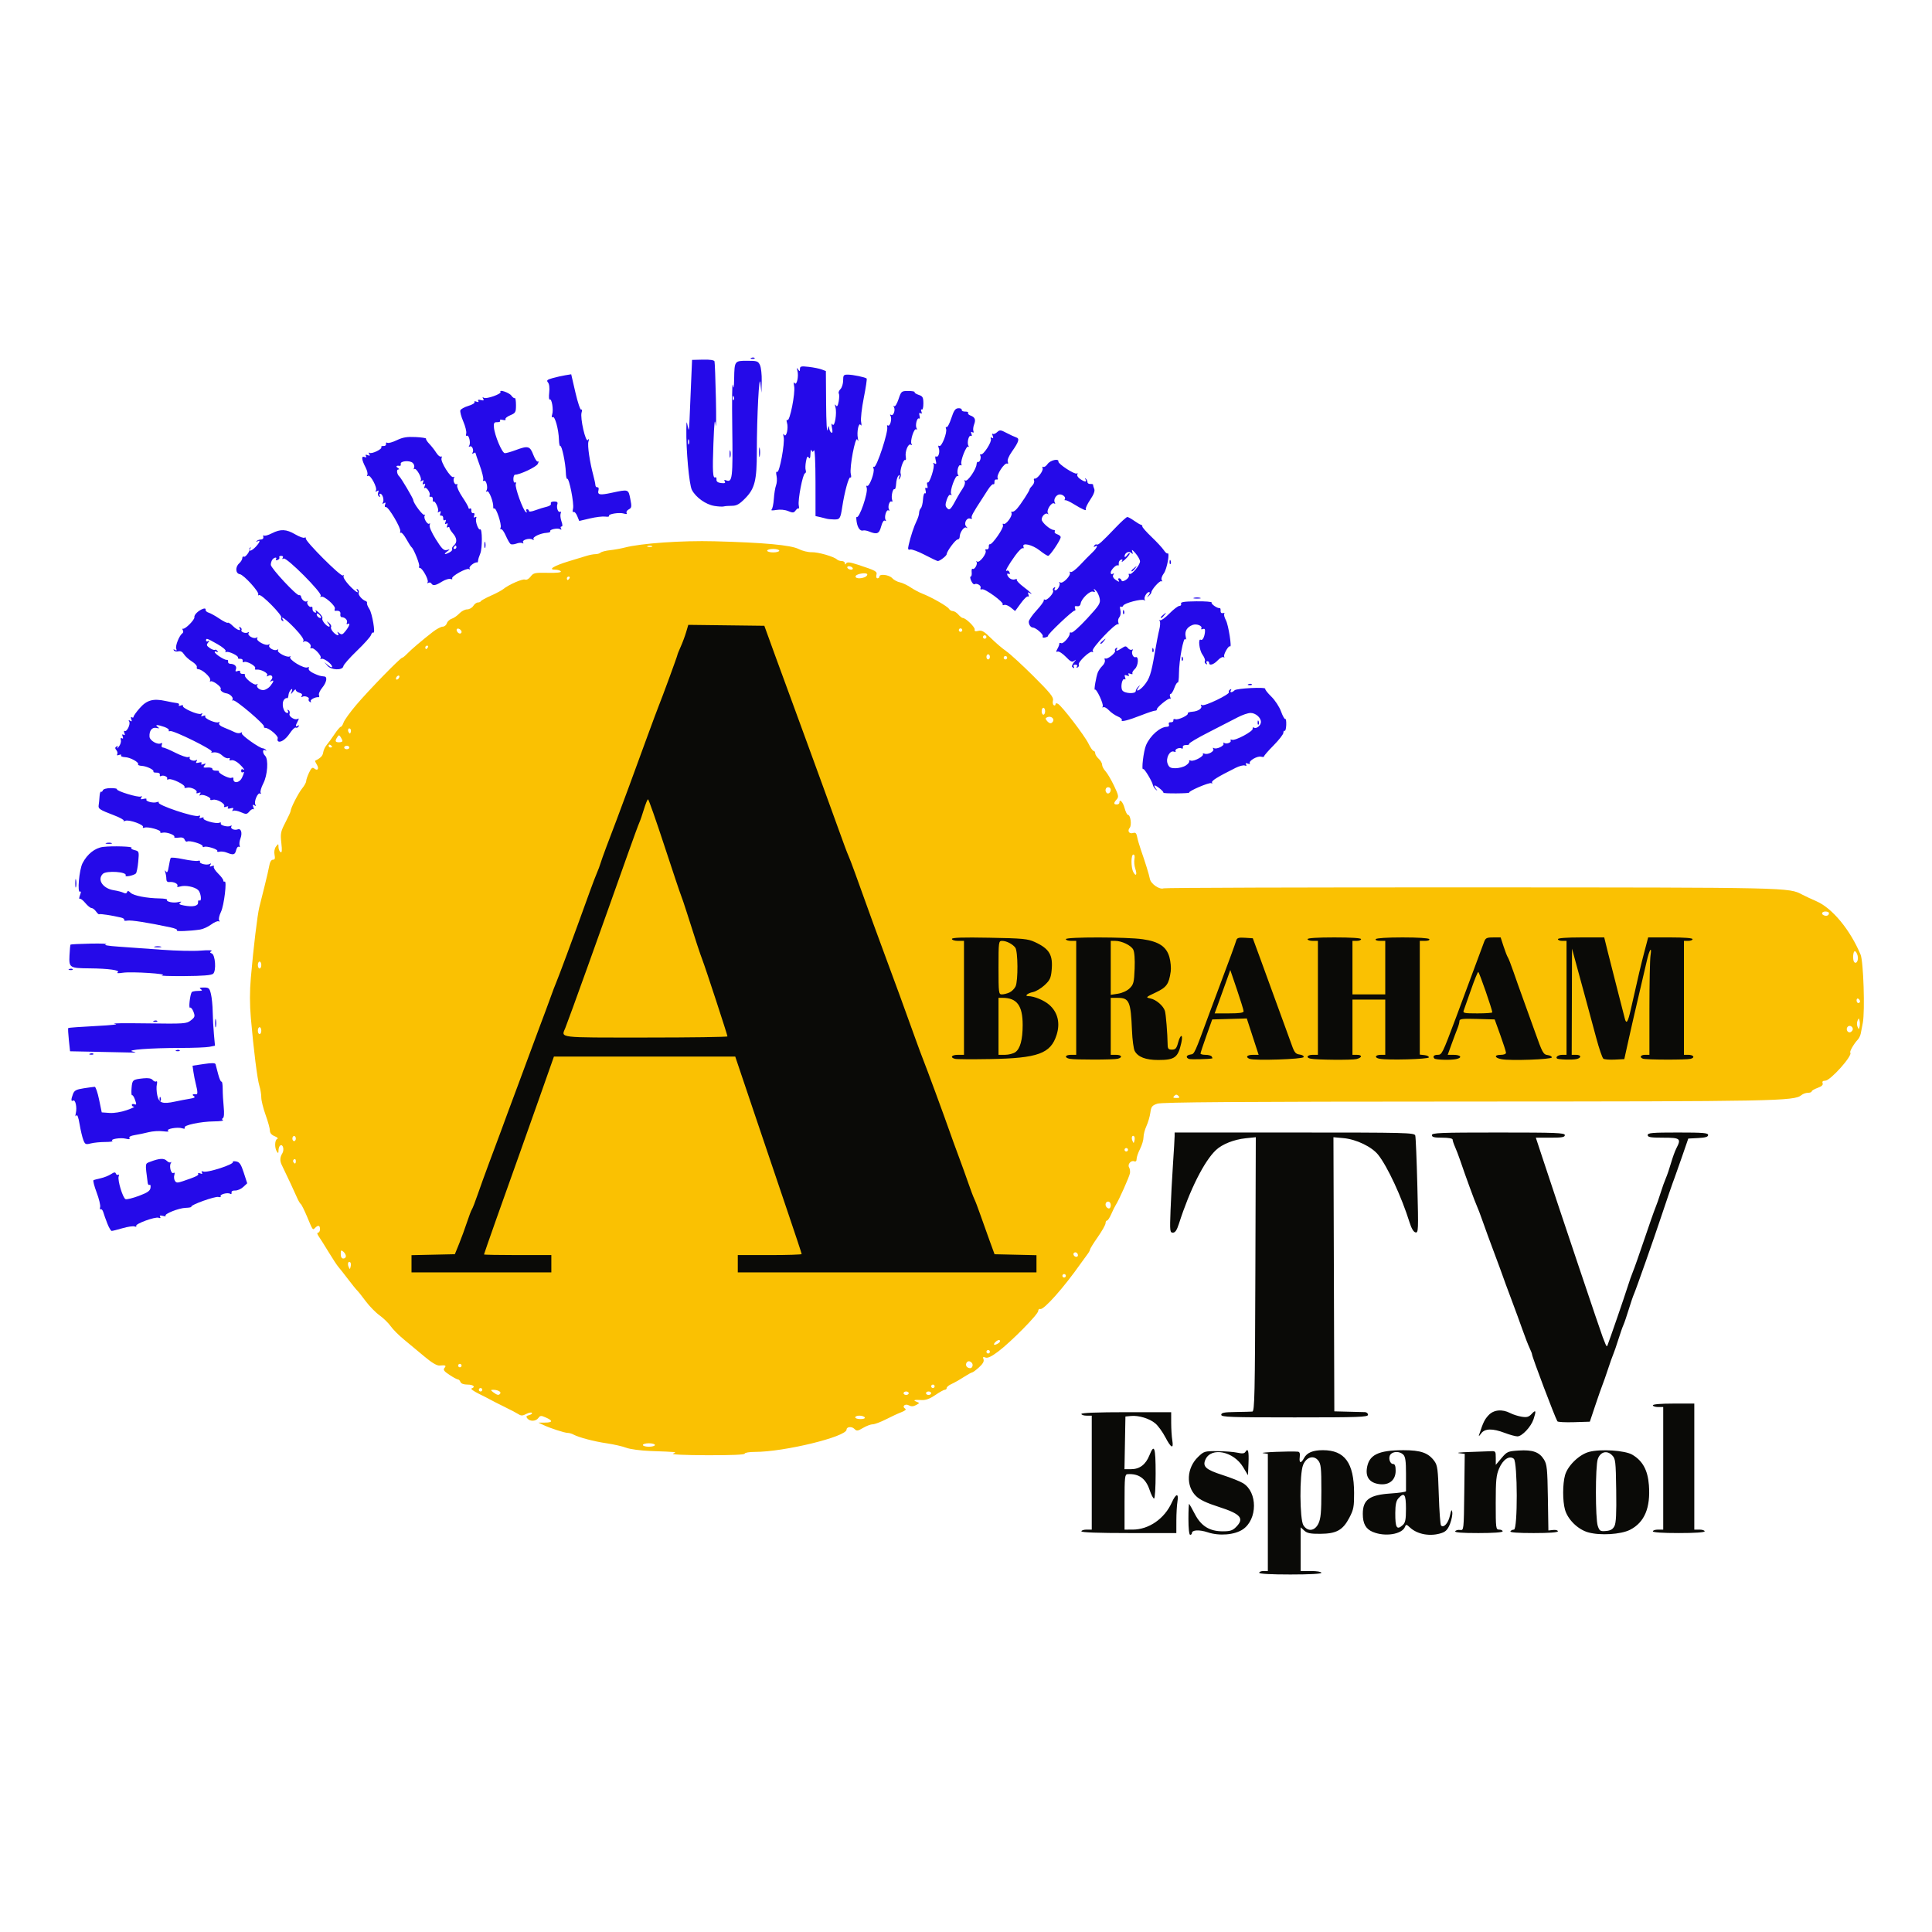 <?xml version="1.0" encoding="UTF-8" standalone="no"?>
<!-- Created with Inkscape (http://www.inkscape.org/) -->

<svg
   width="1024"
   height="1024"
   viewBox="0 0 270.933 270.933"
   version="1.1"
   id="svg1"
   xml:space="preserve"
   inkscape:export-filename="ibrahimlive_es.png"
   inkscape:export-xdpi="96"
   inkscape:export-ydpi="96"
   xmlns:inkscape="http://www.inkscape.org/namespaces/inkscape"
   xmlns:sodipodi="http://sodipodi.sourceforge.net/DTD/sodipodi-0.dtd"
   xmlns="http://www.w3.org/2000/svg"
   xmlns:svg="http://www.w3.org/2000/svg"><sodipodi:namedview
     id="namedview1"
     pagecolor="#ffffff"
     bordercolor="#ffffff"
     borderopacity="1"
     inkscape:showpageshadow="0"
     inkscape:pageopacity="0"
     inkscape:pagecheckerboard="false"
     inkscape:deskcolor="#505050"
     inkscape:document-units="mm"
     inkscape:zoom="0.38130453"
     inkscape:cx="784.15015"
     inkscape:cy="792.01787"
     inkscape:window-width="1920"
     inkscape:window-height="1043"
     inkscape:window-x="0"
     inkscape:window-y="0"
     inkscape:window-maximized="1"
     inkscape:current-layer="layer1"><inkscape:page
       x="0"
       y="0"
       width="270.933"
       height="270.933"
       id="page2"
       margin="0"
       bleed="0" /></sodipodi:namedview><defs
     id="defs1" /><g
     inkscape:label="Слой 1"
     inkscape:groupmode="layer"
     id="layer1"><g
       id="g32"
       transform="translate(-1.1,0.155)"><path
         style="fill:#fac102;stroke-width:0.915"
         d="m 95.488,203.694 c 0.565,-0.243 0.72,-0.225 -3.172,-0.369 -1.363,-0.05 -2.863,-0.251 -3.39,-0.452 -0.519,-0.199 -1.753,-0.481 -2.741,-0.626 -1.809,-0.266 -3.898,-0.817 -4.677,-1.233 -0.231,-0.124 -0.582,-0.225 -0.778,-0.225 -0.445,0 -2.429,-0.641 -3.401,-1.099 l -0.726,-0.342 0.908,-0.006 c 1.108,-0.007 1.16,-0.26 0.145,-0.709 -0.677,-0.3 -0.796,-0.293 -1.056,0.062 -0.356,0.486 -1.169,0.521 -1.546,0.066 -0.219,-0.264 -0.164,-0.363 0.262,-0.475 0.297,-0.078 0.462,-0.218 0.368,-0.312 -0.094,-0.094 -0.451,-0.022 -0.792,0.161 -0.47,0.251 -0.72,0.266 -1.029,0.06 -0.224,-0.15 -1.116,-0.619 -1.982,-1.043 -0.866,-0.424 -1.737,-0.866 -1.937,-0.983 -0.2,-0.117 -0.959,-0.506 -1.688,-0.865 -0.728,-0.359 -1.191,-0.697 -1.029,-0.751 0.612,-0.204 0.263,-0.542 -0.56,-0.542 -0.537,0 -0.907,-0.135 -0.994,-0.363 -0.077,-0.2 -0.239,-0.363 -0.361,-0.363 -0.122,0 -0.656,-0.287 -1.187,-0.639 -0.762,-0.505 -0.908,-0.708 -0.692,-0.968 0.293,-0.352 0.173,-0.41 -0.705,-0.338 -0.361,0.03 -1.091,-0.406 -2.086,-1.244 -0.842,-0.709 -2.13,-1.78 -2.864,-2.379 -0.734,-0.599 -1.584,-1.45 -1.889,-1.891 -0.305,-0.441 -1.009,-1.127 -1.563,-1.525 -0.554,-0.398 -1.427,-1.29 -1.941,-1.983 -0.513,-0.693 -1.051,-1.368 -1.194,-1.501 -0.144,-0.133 -0.716,-0.841 -1.272,-1.574 -0.556,-0.732 -1.169,-1.51 -1.362,-1.729 -0.193,-0.218 -0.804,-1.144 -1.357,-2.058 -0.553,-0.913 -1.178,-1.906 -1.388,-2.206 -0.236,-0.337 -0.278,-0.545 -0.11,-0.545 0.149,0 0.272,-0.218 0.272,-0.484 0,-0.547 -0.251,-0.621 -0.674,-0.198 -0.356,0.356 -0.315,0.412 -1.142,-1.569 -0.378,-0.905 -0.775,-1.699 -0.882,-1.766 -0.107,-0.066 -0.368,-0.524 -0.579,-1.018 -0.322,-0.751 -1.168,-2.561 -2.089,-4.466 -0.279,-0.577 -0.255,-1.077 0.077,-1.609 0.313,-0.501 0.101,-1.354 -0.279,-1.119 -0.134,0.083 -0.245,0.389 -0.248,0.681 -0.003,0.431 -0.048,0.463 -0.238,0.167 -0.335,-0.519 -0.297,-1.634 0.06,-1.767 0.17,-0.063 0.011,-0.228 -0.363,-0.377 -0.438,-0.174 -0.666,-0.443 -0.666,-0.786 0,-0.287 -0.272,-1.277 -0.605,-2.199 -0.333,-0.923 -0.605,-2.026 -0.605,-2.452 0,-0.426 -0.119,-1.155 -0.265,-1.62 -0.29,-0.924 -0.807,-5.036 -1.196,-9.501 -0.169,-1.938 -0.169,-3.752 -2.47e-4,-5.69 0.367,-4.216 0.913,-8.767 1.184,-9.866 0.131,-0.533 0.472,-1.895 0.757,-3.026 0.285,-1.132 0.578,-2.412 0.651,-2.845 0.082,-0.483 0.274,-0.787 0.5,-0.787 0.275,0 0.332,-0.174 0.228,-0.696 -0.085,-0.425 -0.005,-0.873 0.204,-1.15 0.33,-0.436 0.344,-0.433 0.351,0.077 0.005,0.292 0.133,0.608 0.285,0.702 0.203,0.126 0.233,-0.218 0.113,-1.286 -0.15,-1.323 -0.097,-1.589 0.57,-2.874 0.404,-0.779 0.735,-1.502 0.735,-1.607 0,-0.397 1.08,-2.514 1.618,-3.17 0.308,-0.376 0.561,-0.836 0.561,-1.021 0,-0.185 0.182,-0.719 0.405,-1.187 0.319,-0.67 0.475,-0.793 0.732,-0.579 0.476,0.395 0.711,0.02 0.35,-0.559 -0.171,-0.273 -0.275,-0.513 -0.233,-0.534 0.754,-0.36 1.06,-0.673 1.128,-1.151 0.045,-0.319 0.268,-0.798 0.496,-1.065 0.228,-0.266 0.724,-0.947 1.101,-1.513 0.378,-0.566 0.772,-1.029 0.876,-1.029 0.104,0 0.28,-0.272 0.391,-0.604 0.111,-0.332 0.91,-1.441 1.775,-2.463 1.718,-2.029 6.184,-6.617 6.442,-6.617 0.088,0 0.394,-0.245 0.68,-0.545 0.567,-0.595 2.147,-1.939 3.625,-3.084 0.518,-0.401 1.137,-0.729 1.376,-0.729 0.239,0 0.502,-0.212 0.584,-0.472 0.082,-0.26 0.389,-0.547 0.682,-0.639 0.293,-0.092 0.772,-0.424 1.066,-0.739 0.293,-0.314 0.785,-0.572 1.092,-0.572 0.307,0 0.695,-0.218 0.861,-0.484 0.166,-0.266 0.456,-0.484 0.643,-0.484 0.188,0 0.377,-0.082 0.422,-0.182 0.044,-0.1 0.68,-0.449 1.412,-0.775 0.732,-0.326 1.503,-0.735 1.713,-0.907 0.765,-0.63 2.711,-1.485 3.067,-1.348 0.218,0.084 0.538,-0.088 0.792,-0.424 0.391,-0.518 0.59,-0.561 2.404,-0.523 1.262,0.027 1.924,-0.046 1.829,-0.199 -0.082,-0.133 -0.438,-0.241 -0.792,-0.241 -1.062,0 -0.187,-0.546 1.882,-1.175 0.999,-0.304 2.15,-0.654 2.559,-0.778 0.409,-0.124 0.959,-0.226 1.223,-0.226 0.264,0 0.583,-0.098 0.709,-0.219 0.127,-0.12 0.72,-0.271 1.32,-0.336 0.599,-0.064 1.525,-0.23 2.058,-0.369 2.314,-0.601 8.018,-1.001 12.59,-0.881 6.924,0.181 10.722,0.531 11.807,1.089 0.501,0.258 1.319,0.457 1.816,0.443 0.905,-0.026 3.123,0.611 3.555,1.022 0.127,0.12 0.426,0.218 0.666,0.218 0.24,0 0.437,0.136 0.44,0.303 0.003,0.226 0.05,0.231 0.185,0.018 0.135,-0.211 0.553,-0.162 1.631,0.191 2.572,0.844 2.737,0.936 2.605,1.443 -0.067,0.256 -2.4e-4,0.466 0.148,0.466 0.149,0 0.27,-0.109 0.27,-0.242 0,-0.423 1.361,-0.26 1.791,0.214 0.227,0.251 0.707,0.515 1.067,0.587 0.359,0.072 1.035,0.388 1.501,0.702 0.466,0.314 1.229,0.721 1.695,0.902 1.292,0.504 3.487,1.758 3.704,2.117 0.106,0.176 0.353,0.319 0.547,0.319 0.194,0 0.54,0.218 0.768,0.484 0.228,0.266 0.511,0.484 0.628,0.484 0.412,0 1.736,1.287 1.664,1.618 -0.053,0.242 0.09,0.293 0.516,0.186 0.478,-0.12 0.811,0.073 1.768,1.021 0.648,0.643 1.609,1.464 2.136,1.825 0.526,0.361 2.247,1.94 3.824,3.51 2.334,2.323 2.843,2.953 2.734,3.385 -0.073,0.292 -0.024,0.598 0.11,0.681 0.134,0.083 0.243,0.029 0.243,-0.118 0,-0.163 0.137,-0.192 0.35,-0.072 0.556,0.311 3.725,4.445 4.276,5.578 0.275,0.566 0.6,1.029 0.721,1.029 0.121,0 0.221,0.147 0.221,0.326 0,0.179 0.218,0.523 0.484,0.764 0.266,0.241 0.484,0.619 0.484,0.839 0,0.221 0.212,0.629 0.471,0.907 0.259,0.278 0.799,1.194 1.2,2.036 0.644,1.351 0.688,1.576 0.376,1.92 -0.45,0.497 -0.447,0.715 0.011,0.715 0.2,0 0.363,-0.109 0.363,-0.242 0,-0.63 0.494,-0.136 0.726,0.726 0.143,0.533 0.357,0.968 0.474,0.968 0.361,0 0.562,1.442 0.253,1.815 -0.373,0.45 -0.077,0.905 0.475,0.73 0.332,-0.105 0.465,0.021 0.562,0.535 0.07,0.37 0.298,1.163 0.506,1.763 0.663,1.902 1.155,3.491 1.281,4.137 0.14,0.715 1.361,1.549 1.941,1.326 0.211,-0.081 19.681,-0.141 43.265,-0.132 44.942,0.016 44.354,0.003 46.308,1.029 0.379,0.199 1.275,0.618 1.991,0.931 2.207,0.964 4.715,4.007 6.165,7.478 0.399,0.956 0.624,7.898 0.31,9.563 -0.1,0.533 -0.23,1.206 -0.289,1.496 -0.058,0.29 -0.243,0.672 -0.411,0.847 -0.537,0.561 -1.19,1.689 -1.056,1.822 0.386,0.386 -2.789,3.945 -3.519,3.945 -0.335,0 -0.453,0.115 -0.362,0.352 0.092,0.239 -0.132,0.448 -0.701,0.654 -0.459,0.166 -0.835,0.389 -0.835,0.496 0,0.106 -0.237,0.193 -0.526,0.193 -0.289,0 -0.698,0.146 -0.908,0.324 -0.991,0.84 -3.541,0.889 -46.868,0.902 -32.353,0.01 -42.816,0.082 -43.459,0.301 -0.739,0.252 -0.864,0.412 -0.978,1.257 -0.072,0.533 -0.317,1.374 -0.545,1.869 -0.228,0.495 -0.414,1.207 -0.414,1.583 0,0.376 -0.218,1.11 -0.484,1.633 -0.266,0.522 -0.484,1.156 -0.484,1.409 0,0.298 -0.121,0.412 -0.345,0.326 -0.45,-0.173 -0.966,0.45 -0.71,0.857 0.108,0.172 0.164,0.531 0.125,0.797 -0.071,0.481 -1.543,3.783 -1.996,4.479 -0.13,0.2 -0.413,0.772 -0.628,1.271 -0.215,0.499 -0.484,0.908 -0.597,0.908 -0.113,0 -0.205,0.17 -0.205,0.377 0,0.207 -0.49,1.079 -1.09,1.936 -0.599,0.857 -1.089,1.646 -1.089,1.753 0,0.107 -0.164,0.407 -0.364,0.667 -0.2,0.26 -0.609,0.822 -0.908,1.248 -2.394,3.41 -5.215,6.586 -5.703,6.423 -0.158,-0.053 -0.288,0.07 -0.288,0.274 0,0.469 -3.801,4.325 -5.597,5.677 -0.952,0.717 -1.491,0.974 -1.797,0.856 -0.343,-0.132 -0.403,-0.079 -0.279,0.245 0.109,0.283 -0.088,0.637 -0.624,1.124 -0.43,0.391 -0.866,0.715 -0.969,0.719 -0.103,0.004 -0.647,0.305 -1.211,0.67 -0.563,0.365 -1.324,0.795 -1.69,0.957 -0.366,0.162 -0.666,0.408 -0.666,0.548 0,0.14 -0.117,0.254 -0.259,0.254 -0.142,0 -0.746,0.335 -1.341,0.744 -0.726,0.5 -1.337,0.73 -1.859,0.702 -1.096,-0.06 -1.339,0.011 -0.783,0.228 0.465,0.182 0.463,0.195 -0.06,0.476 -0.383,0.205 -0.675,0.216 -1.009,0.037 -0.532,-0.285 -1.017,0.156 -0.514,0.467 0.185,0.114 -1.8e-4,0.289 -0.514,0.485 -0.442,0.168 -1.418,0.62 -2.169,1.005 -0.751,0.384 -1.589,0.699 -1.863,0.699 -0.273,0 -0.883,0.228 -1.354,0.506 -0.773,0.456 -0.894,0.469 -1.231,0.131 -0.37,-0.37 -1.087,-0.298 -1.087,0.109 0,0.998 -8.74,3.128 -12.836,3.128 -0.804,0 -1.448,0.108 -1.448,0.242 0,0.154 -1.905,0.236 -5.266,0.225 -3.166,-0.01 -5.073,-0.1 -4.782,-0.225 z m -2.542,-1.211 c 0,-0.133 -0.381,-0.242 -0.847,-0.242 -0.466,0 -0.847,0.109 -0.847,0.242 0,0.133 0.381,0.242 0.847,0.242 0.466,0 0.847,-0.109 0.847,-0.242 z m 29.417,-3.874 c -0.082,-0.133 -0.416,-0.242 -0.741,-0.242 -0.325,0 -0.591,0.109 -0.591,0.242 0,0.133 0.333,0.242 0.741,0.242 0.432,0 0.678,-0.101 0.591,-0.242 z m -51.102,-3.364 c 0.149,-0.241 -0.412,-0.514 -1.033,-0.502 -0.348,0.007 -0.339,0.057 0.066,0.363 0.542,0.41 0.779,0.444 0.967,0.139 z m 57.275,-0.025 c 0,-0.133 -0.163,-0.242 -0.363,-0.242 -0.2,0 -0.363,0.109 -0.363,0.242 0,0.133 0.163,0.242 0.363,0.242 0.2,0 0.363,-0.109 0.363,-0.242 z m 3.147,0 c 0,-0.133 -0.163,-0.242 -0.363,-0.242 -0.2,0 -0.363,0.109 -0.363,0.242 0,0.133 0.163,0.242 0.363,0.242 0.2,0 0.363,-0.109 0.363,-0.242 z M 68.735,194.736 c 0,-0.133 -0.109,-0.242 -0.242,-0.242 -0.133,0 -0.242,0.109 -0.242,0.242 0,0.133 0.109,0.242 0.242,0.242 0.133,0 0.242,-0.109 0.242,-0.242 z m 63.434,-0.484 c 0,-0.133 -0.109,-0.242 -0.242,-0.242 -0.133,0 -0.242,0.109 -0.242,0.242 0,0.133 0.109,0.242 0.242,0.242 0.133,0 0.242,-0.109 0.242,-0.242 z m 5.326,-3.015 c 0,-0.178 -0.168,-0.387 -0.372,-0.466 -0.478,-0.183 -0.781,0.553 -0.34,0.826 0.393,0.243 0.713,0.082 0.713,-0.36 z m -71.665,0.109 c 0,-0.133 -0.109,-0.242 -0.242,-0.242 -0.133,0 -0.242,0.109 -0.242,0.242 0,0.133 0.109,0.242 0.242,0.242 0.133,0 0.242,-0.109 0.242,-0.242 z m 74.087,-1.937 c 0,-0.133 -0.109,-0.242 -0.242,-0.242 -0.133,0 -0.242,0.109 -0.242,0.242 0,0.133 0.109,0.242 0.242,0.242 0.133,0 0.242,-0.109 0.242,-0.242 z m 1.204,-1.201 c 0.196,-0.124 0.275,-0.306 0.176,-0.406 -0.099,-0.099 -0.365,0.004 -0.59,0.229 -0.438,0.438 -0.176,0.549 0.414,0.177 z m 9.449,-9.452 c 0,-0.133 -0.109,-0.242 -0.242,-0.242 -0.133,0 -0.242,0.109 -0.242,0.242 0,0.133 0.109,0.242 0.242,0.242 0.133,0 0.242,-0.109 0.242,-0.242 z M 50.234,176.881 c -0.264,-0.264 -0.446,0.156 -0.256,0.594 0.18,0.415 0.193,0.414 0.293,-0.009 0.058,-0.243 0.041,-0.507 -0.037,-0.585 z m -0.627,-0.879 c 0,-0.183 -0.163,-0.469 -0.363,-0.635 -0.307,-0.255 -0.363,-0.203 -0.363,0.334 0,0.403 0.133,0.635 0.363,0.635 0.2,0 0.363,-0.15 0.363,-0.334 z M 152.264,175.892 c 0,-0.315 -0.288,-0.525 -0.522,-0.38 -0.25,0.155 -0.035,0.582 0.294,0.582 0.125,0 0.228,-0.091 0.228,-0.202 z m 4.6,-7.062 c 0,-0.269 -0.161,-0.484 -0.363,-0.484 -0.369,0 -0.497,0.512 -0.202,0.807 0.307,0.307 0.565,0.16 0.565,-0.323 z M 42.586,162.642 c 0,-0.208 -0.111,-0.309 -0.246,-0.225 -0.135,0.084 -0.183,0.253 -0.107,0.377 0.208,0.336 0.353,0.273 0.353,-0.152 z m 116.698,-1.559 c 0,-0.133 -0.109,-0.242 -0.242,-0.242 -0.133,0 -0.242,0.109 -0.242,0.242 0,0.133 0.109,0.242 0.242,0.242 0.133,0 0.242,-0.109 0.242,-0.242 z m 0.869,-1.875 c -0.264,-0.264 -0.446,0.156 -0.256,0.594 0.18,0.415 0.193,0.414 0.293,-0.009 0.058,-0.243 0.041,-0.507 -0.037,-0.585 z M 42.586,159.509 c 0,-0.2 -0.109,-0.363 -0.242,-0.363 -0.133,0 -0.242,0.163 -0.242,0.363 0,0.2 0.109,0.363 0.242,0.363 0.133,0 0.242,-0.163 0.242,-0.363 z m 123.768,-5.98 c -0.226,-0.226 -0.355,-0.226 -0.581,0 -0.226,0.226 -0.161,0.291 0.291,0.291 0.452,0 0.517,-0.065 0.291,-0.291 z M 37.744,144.377 c 0,-0.266 -0.109,-0.484 -0.242,-0.484 -0.133,0 -0.242,0.218 -0.242,0.484 0,0.266 0.109,0.484 0.242,0.484 0.133,0 0.242,-0.218 0.242,-0.484 z m 223.12,-0.021 c 0.25,-0.404 -0.312,-0.867 -0.646,-0.533 -0.279,0.279 -0.104,0.796 0.269,0.796 0.117,0 0.287,-0.118 0.376,-0.263 z m 1.011,-1.371 c -0.096,-0.404 -0.11,-0.404 -0.286,0 -0.101,0.233 -0.101,0.614 0,0.847 0.176,0.404 0.189,0.404 0.286,0 0.056,-0.233 0.056,-0.614 0,-0.847 z m 0.066,-2.709 c 0,-0.125 -0.109,-0.295 -0.242,-0.377 -0.133,-0.082 -0.242,0.02 -0.242,0.228 0,0.208 0.109,0.377 0.242,0.377 0.133,0 0.242,-0.103 0.242,-0.228 z M 37.744,135.176 c 0,-0.266 -0.109,-0.484 -0.242,-0.484 -0.133,0 -0.242,0.218 -0.242,0.484 0,0.266 0.109,0.484 0.242,0.484 0.133,0 0.242,-0.218 0.242,-0.484 z m 223.859,-1.314 c -0.086,-0.343 -0.263,-0.623 -0.394,-0.623 -0.268,0 -0.328,1.282 -0.072,1.537 0.313,0.313 0.622,-0.293 0.466,-0.914 z m -4.021,-5.964 c 0,-0.125 -0.218,-0.228 -0.484,-0.228 -0.534,0 -0.659,0.381 -0.182,0.552 0.366,0.131 0.666,-0.015 0.666,-0.325 z m -97.275,-6.229 c -0.134,-0.385 -0.189,-0.99 -0.121,-1.344 0.074,-0.386 0.015,-0.644 -0.147,-0.644 -0.348,0 -0.354,1.812 -0.009,2.458 0.372,0.695 0.567,0.364 0.277,-0.47 z m -3.444,-11.082 c 0,-0.192 -0.163,-0.349 -0.363,-0.349 -0.365,0 -0.498,0.511 -0.208,0.8 0.226,0.226 0.572,-0.047 0.572,-0.452 z M 50.092,104.67 c 0,-0.133 -0.163,-0.242 -0.363,-0.242 -0.2,0 -0.363,0.109 -0.363,0.242 0,0.133 0.163,0.242 0.363,0.242 0.2,0 0.363,-0.109 0.363,-0.242 z m -2.421,-0.107 c 0,-0.059 -0.109,-0.174 -0.242,-0.256 -0.133,-0.082 -0.242,-0.034 -0.242,0.107 0,0.141 0.109,0.256 0.242,0.256 0.133,0 0.242,-0.048 0.242,-0.107 z m 1.449,-0.801 c -0.002,-0.1 -0.111,-0.345 -0.242,-0.545 -0.212,-0.323 -0.265,-0.323 -0.477,0 -0.357,0.544 -0.298,0.726 0.238,0.726 0.266,0 0.483,-0.082 0.481,-0.182 z m 1.118,-1.69 c -0.246,-0.246 -0.449,0.124 -0.247,0.451 0.153,0.247 0.21,0.247 0.292,9.2e-4 0.056,-0.168 0.036,-0.372 -0.044,-0.452 z M 148.766,101.017 c 0.235,-0.381 -0.273,-0.797 -0.75,-0.613 -0.33,0.127 -0.35,0.224 -0.108,0.516 0.354,0.427 0.635,0.459 0.858,0.097 z m -1.103,-1.432 c 0,-0.266 -0.109,-0.484 -0.242,-0.484 -0.133,0 -0.242,0.218 -0.242,0.484 0,0.266 0.109,0.484 0.242,0.484 0.133,0 0.242,-0.218 0.242,-0.484 z M 57.113,94.715 c 0,-0.133 -0.109,-0.175 -0.242,-0.092 -0.133,0.082 -0.242,0.259 -0.242,0.392 0,0.133 0.109,0.175 0.242,0.092 0.133,-0.082 0.242,-0.259 0.242,-0.392 z m 82.803,-2.756 c 0,-0.2 -0.109,-0.363 -0.242,-0.363 -0.133,0 -0.242,0.163 -0.242,0.363 0,0.2 0.109,0.363 0.242,0.363 0.133,0 0.242,-0.163 0.242,-0.363 z m 2.421,0.121 c 0,-0.133 -0.109,-0.242 -0.242,-0.242 -0.133,0 -0.242,0.109 -0.242,0.242 0,0.133 0.109,0.242 0.242,0.242 0.133,0 0.242,-0.109 0.242,-0.242 z M 61.108,90.628 c 0.082,-0.133 0.034,-0.242 -0.107,-0.242 -0.141,0 -0.256,0.109 -0.256,0.242 0,0.133 0.048,0.242 0.107,0.242 0.059,0 0.174,-0.109 0.256,-0.242 z m 78.324,-1.453 c 0,-0.133 -0.109,-0.242 -0.242,-0.242 -0.133,0 -0.242,0.109 -0.242,0.242 0,0.133 0.109,0.242 0.242,0.242 0.133,0 0.242,-0.109 0.242,-0.242 z m -73.602,-0.712 c 0,-0.286 -0.472,-0.591 -0.646,-0.418 -0.173,0.173 0.132,0.646 0.418,0.646 0.125,0 0.228,-0.103 0.228,-0.228 z m 70.213,-0.256 c 0,-0.133 -0.109,-0.242 -0.242,-0.242 -0.133,0 -0.242,0.109 -0.242,0.242 0,0.133 0.109,0.242 0.242,0.242 0.133,0 0.242,-0.109 0.242,-0.242 z M 80.961,80.943 c 0.082,-0.133 0.034,-0.242 -0.107,-0.242 -0.141,0 -0.256,0.109 -0.256,0.242 0,0.133 0.048,0.242 0.107,0.242 0.059,0 0.174,-0.109 0.256,-0.242 z m 41.382,-0.147 c 0.211,-0.081 0.383,-0.251 0.383,-0.379 0,-0.34 -1.519,-0.133 -1.636,0.223 -0.105,0.321 0.596,0.408 1.253,0.156 z m -1.675,-1.306 c -0.082,-0.133 -0.313,-0.242 -0.513,-0.242 -0.2,0 -0.296,0.109 -0.214,0.242 0.082,0.133 0.313,0.242 0.513,0.242 0.2,0 0.296,-0.109 0.214,-0.242 z m -10.29,-2.421 c 0,-0.133 -0.381,-0.242 -0.847,-0.242 -0.466,0 -0.847,0.109 -0.847,0.242 0,0.133 0.381,0.242 0.847,0.242 0.466,0 0.847,-0.109 0.847,-0.242 z M 92.522,76.425 c -0.166,-0.067 -0.439,-0.067 -0.605,0 -0.166,0.067 -0.03,0.122 0.303,0.122 0.333,0 0.469,-0.055 0.303,-0.122 z"
         id="path28"
         sodipodi:nodetypes="sssssssccsssssssssssssssssssssssssssssssssssscssssssssssssssscssssssssssssssssssssssssssssssssssssssssssssssssssssssssssssssssssssssssssssssssssssssssssscsssssssssssssssssssssssssssssssscsssssssssssssssssssssssssssssssscssssssssssssssssssssssssssssssssssssssscssssssssssssssssssssssssssssssssssssssssssssssssssssssssssscsssssssssssssccsssssscccsssssssssssssscssscssssssssssssssssssssssssssssssssssssssssssssssssssssssssssssssssssssssssss" /><path
         style="display:inline;fill:#250ae9;stroke-width:0.915"
         d="m 16.154,171.432 c -0.223,-0.565 -0.476,-1.275 -0.562,-1.576 -0.087,-0.302 -0.248,-0.492 -0.359,-0.423 -0.111,0.069 -0.151,-0.072 -0.088,-0.312 0.063,-0.24 -0.159,-1.164 -0.494,-2.052 -0.334,-0.888 -0.532,-1.66 -0.44,-1.714 0.093,-0.054 0.548,-0.18 1.012,-0.28 0.464,-0.1 1.11,-0.355 1.434,-0.568 0.443,-0.29 0.615,-0.312 0.69,-0.088 0.055,0.164 0.198,0.238 0.318,0.164 0.12,-0.074 0.156,0.028 0.079,0.228 -0.192,0.5 0.577,3.047 0.964,3.196 0.173,0.066 1.013,-0.14 1.866,-0.458 1.209,-0.451 1.57,-0.7 1.633,-1.127 0.044,-0.302 -0.014,-0.49 -0.13,-0.418 -0.116,0.071 -0.234,-0.052 -0.263,-0.276 -0.371,-2.856 -0.392,-2.68 0.349,-2.963 1.282,-0.488 1.929,-0.528 2.316,-0.141 0.206,0.206 0.459,0.297 0.563,0.204 0.104,-0.093 0.106,-0.028 0.006,0.146 -0.255,0.441 0.058,1.557 0.38,1.358 0.166,-0.103 0.21,0.003 0.119,0.293 -0.078,0.25 -0.041,0.614 0.082,0.81 0.19,0.303 0.36,0.31 1.145,0.044 1.83,-0.621 2.244,-0.823 2.116,-1.03 -0.072,-0.116 0.056,-0.139 0.285,-0.052 0.28,0.107 0.359,0.068 0.242,-0.121 -0.112,-0.182 -0.044,-0.231 0.192,-0.14 0.561,0.215 4.352,-1.012 4.147,-1.342 -0.063,-0.103 0.148,-0.136 0.47,-0.075 0.471,0.09 0.678,0.4 1.063,1.589 l 0.478,1.477 -0.558,0.517 c -0.307,0.284 -0.816,0.507 -1.131,0.494 -0.356,-0.014 -0.548,0.099 -0.507,0.298 0.037,0.177 -0.051,0.248 -0.195,0.159 -0.353,-0.218 -1.499,0.085 -1.333,0.352 0.072,0.117 -0.068,0.16 -0.313,0.096 -0.47,-0.123 -3.947,1.124 -3.799,1.363 0.047,0.077 -0.315,0.15 -0.806,0.163 -0.948,0.025 -3.053,0.864 -2.8,1.116 0.082,0.082 -0.096,0.086 -0.396,0.008 -0.375,-0.098 -0.492,-0.056 -0.375,0.135 0.112,0.181 0.039,0.227 -0.209,0.131 -0.473,-0.182 -3.318,0.856 -3.139,1.146 0.072,0.116 -0.033,0.148 -0.232,0.072 -0.2,-0.077 -0.957,0.034 -1.684,0.245 -0.727,0.211 -1.413,0.384 -1.526,0.383 -0.113,-5e-4 -0.387,-0.464 -0.61,-1.029 z m -3.369,-11.723 c -0.146,-0.377 -0.382,-1.372 -0.523,-2.211 -0.171,-1.012 -0.329,-1.42 -0.469,-1.211 -0.131,0.196 -0.153,0.062 -0.057,-0.35 0.188,-0.811 -0.065,-1.951 -0.389,-1.751 -0.297,0.183 -0.3,-0.166 -0.008,-0.932 0.185,-0.487 0.461,-0.632 1.513,-0.794 0.708,-0.109 1.395,-0.202 1.529,-0.206 0.133,-0.005 0.41,0.8 0.614,1.788 l 0.372,1.797 1.08,0.079 c 0.638,0.046 1.626,-0.112 2.412,-0.387 0.732,-0.256 1.195,-0.474 1.029,-0.483 -0.166,-0.01 -0.303,-0.123 -0.303,-0.252 0,-0.129 0.162,-0.173 0.359,-0.097 0.302,0.116 0.318,0.019 0.097,-0.613 -0.144,-0.413 -0.333,-0.706 -0.42,-0.653 -0.087,0.054 -0.119,-0.39 -0.072,-0.986 0.094,-1.177 0.149,-1.223 1.658,-1.382 0.686,-0.072 1.109,0.003 1.299,0.231 0.154,0.186 0.382,0.276 0.505,0.2 0.127,-0.079 0.163,0.107 0.084,0.426 -0.077,0.311 -0.052,0.99 0.057,1.51 0.23,1.099 0.723,1.276 2.486,0.894 0.599,-0.13 1.518,-0.306 2.041,-0.391 0.695,-0.113 0.858,-0.214 0.605,-0.374 -0.313,-0.198 -0.149,-0.329 0.319,-0.255 0.239,0.038 0.227,-0.387 -0.038,-1.424 -0.119,-0.466 -0.273,-1.239 -0.341,-1.718 l -0.124,-0.871 1.577,-0.236 c 1.103,-0.165 1.599,-0.158 1.65,0.024 0.04,0.143 0.206,0.775 0.369,1.405 0.163,0.63 0.372,1.099 0.465,1.041 0.093,-0.057 0.168,0.408 0.168,1.033 -4.39e-4,0.626 0.064,1.764 0.143,2.529 0.087,0.843 0.047,1.451 -0.103,1.543 -0.166,0.103 -0.167,0.202 -0.002,0.304 0.135,0.083 -0.426,0.158 -1.245,0.166 -1.885,0.019 -4.335,0.539 -4.126,0.876 0.098,0.158 -0.03,0.192 -0.349,0.09 -0.674,-0.214 -2.376,0.104 -1.954,0.365 0.173,0.107 -0.143,0.133 -0.701,0.058 -0.558,-0.075 -1.479,-0.019 -2.045,0.125 -0.566,0.144 -1.442,0.327 -1.945,0.407 -0.576,0.092 -0.854,0.244 -0.751,0.411 0.112,0.182 -0.048,0.212 -0.509,0.096 -0.747,-0.187 -2.272,0.061 -1.876,0.306 0.138,0.085 -0.31,0.155 -0.997,0.155 -0.687,0 -1.602,0.09 -2.034,0.201 -0.718,0.183 -0.808,0.142 -1.051,-0.484 z m 10.693,-5.789 c 0.012,-0.282 0.069,-0.339 0.146,-0.146 0.07,0.175 0.061,0.384 -0.019,0.464 -0.08,0.081 -0.138,-0.063 -0.127,-0.318 z m -9.749,-6.319 c 0.175,-0.07 0.384,-0.061 0.464,0.019 0.08,0.081 -0.063,0.138 -0.318,0.127 -0.282,-0.012 -0.339,-0.069 -0.146,-0.146 z m 0.86,-0.258 -3.665,-0.073 -0.17,-1.587 c -0.093,-0.873 -0.131,-1.626 -0.083,-1.674 0.048,-0.048 1.774,-0.174 3.835,-0.279 2.4,-0.123 3.356,-0.238 2.658,-0.321 -0.599,-0.071 1.421,-0.095 4.49,-0.052 5.327,0.074 5.608,0.055 6.213,-0.421 0.569,-0.447 0.606,-0.571 0.365,-1.209 -0.148,-0.391 -0.368,-0.649 -0.489,-0.574 -0.21,0.13 -0.003,-1.759 0.237,-2.164 0.059,-0.1 0.455,-0.183 0.88,-0.185 0.588,-0.003 0.686,-0.06 0.409,-0.238 -0.276,-0.178 -0.177,-0.236 0.414,-0.238 0.699,-0.004 0.8,0.088 0.998,0.904 0.121,0.499 0.232,1.616 0.247,2.482 0.014,0.866 0.092,2.294 0.173,3.174 l 0.147,1.6 -0.778,0.156 c -0.428,0.086 -2.262,0.156 -4.077,0.157 -4.167,0.002 -7.723,0.269 -6.688,0.503 0.602,0.136 0.54,0.16 -0.363,0.139 -0.599,-0.014 -2.739,-0.058 -4.754,-0.099 z m 11.246,-0.227 c 0.175,-0.07 0.384,-0.061 0.464,0.019 0.08,0.081 -0.063,0.138 -0.318,0.127 -0.282,-0.012 -0.339,-0.069 -0.146,-0.146 z m 5.433,-3.829 c 0.003,-0.533 0.052,-0.722 0.11,-0.421 0.058,0.301 0.056,0.737 -0.005,0.968 -0.061,0.231 -0.108,-0.015 -0.105,-0.548 z m -8.58,-0.286 c 0.175,-0.07 0.384,-0.061 0.464,0.019 0.08,0.08 -0.063,0.138 -0.318,0.127 -0.282,-0.012 -0.339,-0.069 -0.146,-0.146 z m 1.148,-6.387 c 1.056,-0.201 -4.27,-0.546 -5.512,-0.357 -0.652,0.099 -0.919,0.076 -0.717,-0.063 0.417,-0.288 -1.295,-0.528 -3.925,-0.551 -2.825,-0.025 -2.917,-0.084 -2.837,-1.818 0.037,-0.788 0.103,-1.47 0.148,-1.515 0.045,-0.045 1.316,-0.107 2.825,-0.139 1.509,-0.031 2.47,0.016 2.137,0.104 -0.38,0.101 0.297,0.222 1.816,0.325 1.332,0.09 4.047,0.285 6.034,0.433 1.987,0.148 4.439,0.201 5.448,0.119 1.036,-0.085 1.694,-0.061 1.511,0.055 -0.263,0.168 -0.257,0.231 0.036,0.344 0.494,0.189 0.649,2.42 0.198,2.841 -0.236,0.22 -1.409,0.316 -4.103,0.333 -2.075,0.013 -3.451,-0.037 -3.059,-0.112 z m -13.011,-0.877 c 0.175,-0.07 0.384,-0.061 0.464,0.019 0.08,0.081 -0.063,0.138 -0.318,0.127 -0.282,-0.012 -0.339,-0.069 -0.146,-0.146 z m 11.969,-3.149 c 0.233,-0.061 0.614,-0.061 0.847,0 0.233,0.061 0.042,0.111 -0.424,0.111 -0.466,0 -0.657,-0.05 -0.424,-0.111 z m 3.108,-2.267 c 0.161,-0.1 -0.228,-0.285 -0.897,-0.427 -3.143,-0.669 -5.543,-1.045 -6.052,-0.948 -0.309,0.059 -0.506,0.018 -0.438,-0.093 0.068,-0.11 -0.126,-0.259 -0.431,-0.332 -1.265,-0.3 -2.982,-0.562 -3.075,-0.469 -0.055,0.055 -0.252,-0.118 -0.438,-0.383 -0.186,-0.265 -0.469,-0.483 -0.63,-0.483 -0.16,0 -0.556,-0.32 -0.88,-0.712 -0.324,-0.392 -0.676,-0.658 -0.783,-0.591 -0.107,0.066 -0.087,-0.164 0.045,-0.512 0.156,-0.409 0.157,-0.581 0.003,-0.486 -0.417,0.258 -0.124,-3.072 0.351,-3.993 0.664,-1.287 1.745,-2.141 2.886,-2.281 1.305,-0.159 4.283,-0.062 3.975,0.13 -0.132,0.082 0.057,0.224 0.421,0.315 0.649,0.163 0.658,0.193 0.528,1.634 -0.073,0.807 -0.224,1.55 -0.335,1.651 -0.317,0.287 -1.593,0.538 -1.436,0.283 0.319,-0.516 -2.694,-0.734 -3.197,-0.231 -0.825,0.825 0.01,2.058 1.556,2.296 0.516,0.079 1.12,0.237 1.342,0.351 0.264,0.135 0.439,0.103 0.504,-0.092 0.073,-0.218 0.203,-0.195 0.485,0.087 0.413,0.413 2.255,0.773 4.093,0.801 0.62,0.01 1.082,0.091 1.025,0.182 -0.169,0.274 0.863,0.497 1.557,0.336 0.453,-0.105 0.544,-0.081 0.302,0.08 -0.263,0.175 -0.138,0.269 0.513,0.392 1.262,0.237 2.018,0.075 1.979,-0.423 -0.018,-0.232 0.063,-0.361 0.182,-0.288 0.372,0.23 0.233,-1.054 -0.156,-1.443 -0.461,-0.461 -1.83,-0.735 -2.544,-0.508 -0.335,0.106 -0.479,0.079 -0.386,-0.073 0.177,-0.287 -0.515,-0.632 -1.118,-0.558 -0.279,0.035 -0.424,-0.112 -0.424,-0.427 0,-0.264 -0.065,-0.679 -0.144,-0.923 -0.106,-0.325 -0.082,-0.358 0.087,-0.121 0.167,0.232 0.277,0.036 0.395,-0.703 0.09,-0.564 0.213,-1.105 0.273,-1.201 0.06,-0.097 0.846,-0.021 1.746,0.169 0.901,0.19 1.829,0.296 2.062,0.236 0.233,-0.06 0.365,-0.014 0.293,0.103 -0.174,0.281 0.989,0.565 1.365,0.333 0.2,-0.124 0.23,-0.079 0.095,0.139 -0.145,0.235 -0.087,0.278 0.217,0.161 0.243,-0.093 0.355,-0.062 0.27,0.076 -0.08,0.13 0.187,0.561 0.593,0.958 0.406,0.397 0.738,0.841 0.738,0.986 0,0.146 0.082,0.214 0.182,0.152 0.352,-0.218 -0.08,3.364 -0.513,4.248 -0.241,0.493 -0.358,1.027 -0.258,1.187 0.105,0.17 0.078,0.229 -0.063,0.141 -0.134,-0.083 -0.606,0.117 -1.049,0.444 -0.443,0.327 -1.14,0.646 -1.549,0.708 -1.416,0.217 -3.548,0.296 -3.265,0.121 z m -14.245,-6.645 c 0.003,-0.533 0.052,-0.722 0.11,-0.421 0.058,0.301 0.056,0.737 -0.005,0.968 -0.061,0.231 -0.108,-0.015 -0.105,-0.548 z m 21.248,-4.266 c -0.331,-0.132 -0.794,-0.19 -1.029,-0.128 -0.235,0.061 -0.37,0.019 -0.3,-0.095 0.147,-0.238 -1.553,-0.762 -1.86,-0.572 -0.112,0.069 -0.204,0.015 -0.204,-0.121 0,-0.287 -1.846,-0.835 -2.159,-0.641 -0.116,0.072 -0.278,-0.044 -0.36,-0.258 -0.105,-0.272 -0.362,-0.358 -0.86,-0.285 -0.391,0.057 -0.655,0.015 -0.588,-0.094 0.168,-0.272 -1.121,-0.737 -1.655,-0.598 -0.237,0.062 -0.373,0.019 -0.303,-0.096 0.163,-0.264 -1.755,-0.793 -2.224,-0.613 -0.193,0.074 -0.29,0.036 -0.215,-0.084 0.192,-0.311 -1.943,-1.078 -2.454,-0.882 -0.234,0.09 -0.347,0.085 -0.252,-0.01 0.095,-0.095 -0.507,-0.434 -1.339,-0.752 -2.061,-0.789 -2.25,-0.915 -2.164,-1.433 0.041,-0.248 0.096,-0.794 0.121,-1.214 0.025,-0.42 0.119,-0.718 0.207,-0.664 0.088,0.054 0.206,-0.036 0.26,-0.2 0.057,-0.17 0.524,-0.301 1.087,-0.304 0.543,-0.003 0.943,0.066 0.889,0.155 -0.148,0.241 3.033,1.211 3.342,1.02 0.173,-0.107 0.198,-0.053 0.071,0.152 -0.146,0.237 -0.063,0.283 0.326,0.181 0.287,-0.075 0.463,-0.041 0.391,0.076 -0.169,0.273 0.98,0.566 1.474,0.377 0.207,-0.079 0.318,-0.051 0.248,0.064 -0.216,0.349 4.987,2.094 5.572,1.869 0.238,-0.091 0.306,-0.042 0.194,0.14 -0.117,0.189 -0.038,0.228 0.242,0.121 0.236,-0.09 0.354,-0.061 0.275,0.069 -0.172,0.278 1.723,0.82 2.212,0.633 0.193,-0.074 0.291,-0.038 0.218,0.079 -0.168,0.271 1.007,0.578 1.366,0.356 0.153,-0.094 0.201,-0.056 0.111,0.088 -0.188,0.305 0.431,0.584 0.898,0.404 0.466,-0.179 0.669,0.509 0.378,1.276 -0.135,0.355 -0.188,0.795 -0.117,0.979 0.07,0.184 0.024,0.269 -0.104,0.19 -0.128,-0.079 -0.302,0.133 -0.387,0.472 -0.166,0.662 -0.375,0.717 -1.309,0.344 z m -16.886,-1.35 c 0.236,-0.061 0.562,-0.057 0.726,0.01 0.164,0.066 -0.029,0.117 -0.428,0.112 -0.399,-0.005 -0.534,-0.059 -0.298,-0.121 z m 18.855,-4.32 c -0.447,-0.193 -0.926,-0.281 -1.066,-0.195 -0.16,0.099 -0.181,0.039 -0.058,-0.16 0.146,-0.237 0.063,-0.283 -0.326,-0.181 -0.338,0.088 -0.466,0.045 -0.361,-0.124 0.103,-0.166 0.011,-0.203 -0.254,-0.101 -0.236,0.091 -0.354,0.061 -0.274,-0.069 0.212,-0.343 -1.014,-1.051 -1.57,-0.906 -0.266,0.07 -0.433,0.044 -0.37,-0.058 0.161,-0.261 -1.063,-0.779 -1.379,-0.584 -0.167,0.103 -0.19,0.046 -0.063,-0.159 0.145,-0.235 0.087,-0.278 -0.217,-0.161 -0.235,0.09 -0.354,0.061 -0.275,-0.068 0.197,-0.319 -0.797,-0.804 -1.351,-0.659 -0.253,0.066 -0.401,0.026 -0.33,-0.09 0.18,-0.291 -1.79,-1.262 -2.223,-1.096 -0.194,0.074 -0.293,0.039 -0.22,-0.079 0.161,-0.261 -0.546,-0.564 -0.861,-0.369 -0.124,0.077 -0.196,-0.005 -0.16,-0.181 0.04,-0.193 -0.146,-0.314 -0.466,-0.303 -0.293,0.01 -0.487,-0.056 -0.432,-0.145 0.146,-0.237 -0.925,-0.761 -1.643,-0.804 -0.338,-0.02 -0.567,-0.114 -0.509,-0.208 0.176,-0.284 -1.096,-0.988 -1.834,-1.014 -0.38,-0.014 -0.629,-0.125 -0.554,-0.248 0.076,-0.123 -0.049,-0.151 -0.278,-0.063 -0.256,0.098 -0.356,0.064 -0.261,-0.09 0.085,-0.137 0.031,-0.399 -0.12,-0.581 -0.206,-0.248 -0.202,-0.376 0.017,-0.511 0.196,-0.121 0.234,-0.069 0.115,0.16 -0.097,0.187 3.02e-4,0.122 0.216,-0.144 0.216,-0.266 0.343,-0.675 0.283,-0.908 -0.068,-0.26 -0.009,-0.362 0.151,-0.263 0.166,0.103 0.203,0.011 0.101,-0.254 -0.107,-0.28 -0.068,-0.359 0.121,-0.242 0.189,0.117 0.229,0.038 0.121,-0.242 -0.088,-0.229 -0.068,-0.359 0.043,-0.29 0.299,0.185 0.849,-0.971 0.63,-1.325 -0.13,-0.21 -0.088,-0.242 0.134,-0.104 0.235,0.145 0.278,0.087 0.161,-0.217 -0.095,-0.247 -0.062,-0.355 0.08,-0.268 0.132,0.081 0.239,0.047 0.239,-0.077 0,-0.124 0.384,-0.663 0.854,-1.199 0.999,-1.14 1.896,-1.389 3.637,-1.011 0.659,0.143 1.382,0.276 1.605,0.296 0.223,0.019 0.342,0.139 0.263,0.267 -0.082,0.133 0.033,0.164 0.272,0.072 0.229,-0.088 0.359,-0.069 0.291,0.043 -0.185,0.299 2.174,1.338 2.533,1.116 0.211,-0.131 0.244,-0.09 0.106,0.133 -0.145,0.235 -0.087,0.278 0.217,0.161 0.24,-0.092 0.355,-0.061 0.272,0.073 -0.178,0.289 1.528,1.028 1.876,0.813 0.15,-0.092 0.182,-0.04 0.078,0.128 -0.113,0.183 0.154,0.416 0.749,0.654 0.509,0.203 1.16,0.486 1.447,0.629 0.287,0.143 0.658,0.176 0.824,0.073 0.184,-0.114 0.242,-0.088 0.147,0.065 -0.143,0.231 2.516,2.123 2.984,2.123 0.112,0 0.295,0.099 0.406,0.22 0.117,0.128 0.075,0.147 -0.101,0.046 -0.393,-0.226 -0.4,0.387 -0.008,0.778 0.49,0.49 0.342,2.71 -0.258,3.867 -0.296,0.571 -0.463,1.159 -0.371,1.308 0.095,0.154 0.059,0.204 -0.084,0.116 -0.322,-0.199 -0.898,1.166 -0.657,1.556 0.124,0.201 0.08,0.231 -0.139,0.096 -0.24,-0.149 -0.277,-0.084 -0.146,0.258 0.096,0.251 0.101,0.382 0.011,0.292 -0.09,-0.09 -0.341,0.045 -0.558,0.3 -0.362,0.427 -0.458,0.436 -1.206,0.112 z m 0.168,-4.845 c 0.333,-0.731 0.352,-0.909 0.079,-0.74 -0.111,0.069 -0.202,-0.029 -0.202,-0.217 0,-0.188 0.091,-0.286 0.202,-0.217 0.431,0.267 0.17,-0.156 -0.464,-0.75 -0.374,-0.35 -0.852,-0.577 -1.09,-0.517 -0.251,0.064 -0.361,0.005 -0.269,-0.144 0.087,-0.14 0.009,-0.202 -0.176,-0.141 -0.182,0.061 -0.545,-0.089 -0.806,-0.332 -0.448,-0.417 -0.921,-0.562 -1.473,-0.451 -0.133,0.027 -0.157,-0.036 -0.053,-0.14 0.241,-0.241 -5.409,-3.028 -5.831,-2.876 -0.173,0.063 -0.255,0.017 -0.182,-0.102 0.073,-0.119 -0.21,-0.335 -0.629,-0.481 -0.964,-0.336 -1.403,-0.336 -0.932,9.2e-4 0.291,0.208 0.255,0.236 -0.185,0.139 -0.614,-0.135 -1.026,0.397 -0.963,1.242 0.041,0.548 1.169,1.18 1.614,0.905 0.154,-0.095 0.197,-0.009 0.11,0.219 -0.082,0.214 -0.016,0.376 0.154,0.376 0.164,0 0.953,0.333 1.754,0.74 0.8,0.407 1.609,0.68 1.798,0.608 0.188,-0.072 0.283,-0.035 0.21,0.083 -0.17,0.275 0.554,0.558 0.893,0.349 0.163,-0.101 0.185,-0.042 0.061,0.158 -0.146,0.237 -0.063,0.283 0.326,0.181 0.338,-0.088 0.466,-0.045 0.361,0.124 -0.104,0.169 -0.007,0.202 0.276,0.093 0.358,-0.137 0.385,-0.105 0.151,0.178 -0.238,0.287 -0.165,0.337 0.434,0.295 0.396,-0.028 0.701,0.065 0.676,0.205 -0.025,0.14 0.2,0.246 0.499,0.236 0.299,-0.011 0.49,0.035 0.425,0.1 -0.207,0.207 1.375,1.044 1.722,0.911 0.182,-0.07 0.319,-0.049 0.305,0.046 -0.116,0.781 0.84,0.717 1.203,-0.081 z m 129.203,2.113 c 0.121,-0.121 -0.948,-1.012 -1.215,-1.012 -0.095,0 -0.029,0.191 0.148,0.424 0.272,0.359 0.269,0.378 -0.016,0.124 -0.185,-0.165 -0.359,-0.437 -0.386,-0.605 -0.078,-0.482 -1.217,-2.377 -1.35,-2.244 -0.296,0.296 0.031,-2.516 0.39,-3.351 0.577,-1.341 1.985,-2.578 2.934,-2.578 0.238,0 0.346,-0.134 0.27,-0.333 -0.079,-0.206 0.026,-0.321 0.277,-0.303 0.223,0.017 0.379,-0.102 0.347,-0.264 -0.032,-0.162 0.094,-0.236 0.281,-0.164 0.389,0.149 1.904,-0.566 1.745,-0.823 -0.058,-0.094 0.223,-0.195 0.624,-0.224 0.843,-0.061 1.468,-0.494 1.241,-0.859 -0.093,-0.15 -0.038,-0.179 0.135,-0.072 0.34,0.21 3.947,-1.527 3.769,-1.815 -0.066,-0.106 0.009,-0.272 0.164,-0.368 0.177,-0.109 0.219,-0.07 0.111,0.104 -0.223,0.36 0.159,0.363 0.519,0.004 0.288,-0.288 4.474,-0.489 4.299,-0.206 -0.055,0.089 0.327,0.578 0.849,1.087 0.524,0.511 1.135,1.445 1.365,2.085 0.229,0.637 0.495,1.11 0.591,1.051 0.096,-0.059 0.158,0.316 0.138,0.835 -0.02,0.519 -0.118,0.893 -0.218,0.832 -0.1,-0.061 -0.182,0.062 -0.182,0.272 0,0.21 -0.619,1.007 -1.374,1.77 -0.756,0.763 -1.359,1.458 -1.34,1.544 0.019,0.086 -0.169,0.104 -0.417,0.039 -0.517,-0.135 -1.774,0.597 -1.576,0.918 0.072,0.117 -0.056,0.141 -0.284,0.053 -0.28,-0.107 -0.359,-0.068 -0.242,0.121 0.111,0.179 0.046,0.232 -0.179,0.145 -0.194,-0.074 -0.771,0.074 -1.284,0.33 -2.558,1.278 -3.449,1.833 -3.31,2.059 0.084,0.136 0.037,0.176 -0.104,0.089 -0.253,-0.157 -3.282,1.139 -3.096,1.325 0.053,0.053 -0.766,0.101 -1.818,0.108 -1.053,0.008 -1.865,-0.036 -1.806,-0.095 z m 3.157,-3.823 c 0.327,-0.214 0.535,-0.485 0.463,-0.603 -0.072,-0.117 0.032,-0.15 0.232,-0.073 0.42,0.161 1.874,-0.622 1.694,-0.913 -0.066,-0.107 0.04,-0.133 0.236,-0.058 0.48,0.184 1.419,-0.34 1.211,-0.676 -0.096,-0.155 -0.055,-0.199 0.096,-0.106 0.358,0.221 1.53,-0.341 1.342,-0.644 -0.083,-0.134 -0.035,-0.172 0.107,-0.085 0.339,0.209 1.063,-0.074 0.893,-0.349 -0.073,-0.118 0.011,-0.159 0.186,-0.092 0.45,0.173 2.989,-1.183 2.909,-1.553 -0.037,-0.168 0.05,-0.234 0.192,-0.146 0.335,0.207 0.964,-0.316 0.964,-0.8 0,-0.609 -0.752,-1.261 -1.454,-1.261 -0.359,0 -1.187,0.284 -1.839,0.631 -0.652,0.347 -2.468,1.281 -4.035,2.075 -1.567,0.794 -2.798,1.526 -2.736,1.626 0.062,0.101 -0.127,0.175 -0.42,0.165 -0.321,-0.011 -0.506,0.11 -0.466,0.303 0.037,0.176 -0.035,0.258 -0.16,0.181 -0.315,-0.195 -1.023,0.108 -0.861,0.369 0.073,0.118 -0.029,0.152 -0.225,0.077 -0.584,-0.224 -1.184,0.911 -0.89,1.684 0.199,0.524 0.396,0.638 1.104,0.638 0.474,0 1.13,-0.175 1.457,-0.39 z m 10.06,-6.047 c 0.012,-0.282 0.069,-0.339 0.146,-0.146 0.07,0.175 0.061,0.384 -0.019,0.464 -0.081,0.08 -0.138,-0.062 -0.127,-0.318 z m -137.387,2.633 c -0.065,-0.065 -0.077,-0.244 -0.027,-0.397 0.105,-0.322 -1.228,-1.449 -1.714,-1.449 -0.179,0 -0.274,-0.084 -0.211,-0.186 0.167,-0.27 -4.052,-3.852 -4.333,-3.678 -0.13,0.08 -0.166,0.033 -0.08,-0.106 0.169,-0.273 -0.346,-0.801 -0.856,-0.878 -0.514,-0.078 -0.937,-0.415 -0.8,-0.638 0.164,-0.265 -1.209,-1.254 -1.431,-1.031 -0.092,0.092 -0.113,0.007 -0.046,-0.189 0.128,-0.378 -1.13,-1.526 -1.672,-1.526 -0.172,0 -0.263,-0.132 -0.201,-0.294 0.062,-0.162 -0.248,-0.519 -0.689,-0.793 -0.441,-0.275 -0.945,-0.734 -1.121,-1.021 -0.21,-0.342 -0.48,-0.48 -0.787,-0.4 -0.257,0.067 -0.538,0.007 -0.626,-0.135 -0.101,-0.163 -0.041,-0.184 0.162,-0.059 0.231,0.143 0.279,0.089 0.171,-0.192 -0.152,-0.395 0.44,-1.859 0.866,-2.144 0.127,-0.085 0.155,-0.278 0.061,-0.43 -0.094,-0.151 -0.08,-0.248 0.029,-0.215 0.309,0.094 1.66,-1.274 1.59,-1.609 -0.069,-0.332 0.564,-0.949 1.209,-1.178 0.25,-0.088 0.397,-0.038 0.363,0.123 -0.032,0.15 0.16,0.337 0.427,0.415 0.266,0.078 0.949,0.458 1.518,0.844 0.569,0.386 1.093,0.642 1.165,0.57 0.072,-0.072 0.392,0.13 0.71,0.449 0.593,0.593 1.253,0.803 0.942,0.3 -0.108,-0.175 -0.066,-0.214 0.111,-0.104 0.156,0.096 0.228,0.265 0.16,0.375 -0.164,0.265 0.572,0.539 0.901,0.335 0.148,-0.091 0.187,-0.045 0.092,0.108 -0.205,0.331 0.725,0.861 1.101,0.629 0.165,-0.102 0.208,-0.062 0.108,0.1 -0.206,0.333 1.206,1.104 1.589,0.868 0.162,-0.1 0.205,-0.06 0.107,0.099 -0.205,0.331 0.725,0.861 1.101,0.629 0.157,-0.097 0.208,-0.062 0.119,0.081 -0.185,0.299 1.281,1.063 1.644,0.858 0.139,-0.079 0.174,-0.056 0.079,0.049 -0.327,0.363 1.989,1.759 2.448,1.475 0.152,-0.094 0.212,-0.03 0.141,0.153 -0.072,0.187 0.202,0.464 0.669,0.678 0.746,0.343 0.898,0.388 1.536,0.456 0.452,0.048 0.294,0.846 -0.312,1.575 -0.32,0.385 -0.526,0.847 -0.457,1.026 0.069,0.18 0.047,0.316 -0.048,0.303 -0.449,-0.06 -1.24,0.354 -1.101,0.578 0.091,0.148 0.038,0.179 -0.128,0.077 -0.156,-0.096 -0.228,-0.265 -0.16,-0.375 0.164,-0.265 -0.572,-0.539 -0.901,-0.335 -0.157,0.097 -0.186,0.044 -0.075,-0.137 0.116,-0.188 -0.002,-0.344 -0.326,-0.429 -0.28,-0.073 -0.509,-0.25 -0.509,-0.393 0,-0.143 -0.164,-0.049 -0.364,0.21 -0.358,0.463 -0.361,0.463 -0.206,-0.014 0.119,-0.368 0.087,-0.42 -0.133,-0.218 -0.16,0.147 -0.307,0.493 -0.328,0.77 -0.021,0.277 -0.112,0.458 -0.202,0.402 -0.09,-0.056 -0.272,0.033 -0.404,0.198 -0.424,0.532 -0.098,1.874 0.455,1.874 0.133,0 0.164,-0.126 0.069,-0.28 -0.105,-0.169 -0.067,-0.214 0.096,-0.113 0.148,0.091 0.211,0.318 0.14,0.503 -0.15,0.391 0.759,0.96 1.148,0.719 0.183,-0.113 0.182,-0.012 -0.005,0.336 -0.342,0.639 -0.338,0.844 0.013,0.627 0.175,-0.108 0.214,-0.066 0.104,0.111 -0.096,0.156 -0.273,0.223 -0.391,0.15 -0.119,-0.073 -0.5,0.295 -0.847,0.819 -0.574,0.867 -1.356,1.373 -1.657,1.072 z m -1.06,-7.736 c 0.495,-0.611 0.551,-0.915 0.121,-0.656 -0.227,0.136 -0.224,0.085 0.012,-0.206 0.352,-0.434 0.004,-0.824 -0.473,-0.529 -0.173,0.107 -0.214,0.066 -0.106,-0.107 0.185,-0.299 -0.939,-0.883 -1.515,-0.786 -0.18,0.03 -0.258,-0.057 -0.174,-0.193 0.185,-0.299 -1.228,-1.078 -1.57,-0.866 -0.133,0.082 -0.211,0.005 -0.174,-0.172 0.037,-0.177 -0.122,-0.306 -0.355,-0.287 -0.232,0.018 -0.369,-0.051 -0.306,-0.153 0.153,-0.248 -1.368,-0.975 -1.661,-0.794 -0.126,0.078 -0.157,0.026 -0.07,-0.115 0.09,-0.146 -0.414,-0.58 -1.169,-1.006 -1.47,-0.83 -1.577,-0.863 -1.577,-0.493 0,0.141 0.136,0.175 0.303,0.075 0.227,-0.136 0.224,-0.085 -0.012,0.206 -0.266,0.328 -0.231,0.446 0.221,0.763 0.294,0.206 0.619,0.323 0.721,0.26 0.102,-0.063 0.265,0.013 0.361,0.169 0.109,0.177 0.07,0.219 -0.104,0.111 -0.154,-0.095 -0.279,-0.085 -0.279,0.023 9.15e-4,0.264 1.418,1.18 1.707,1.104 0.126,-0.033 0.202,0.076 0.169,0.242 -0.033,0.166 0.103,0.306 0.303,0.309 0.606,0.011 0.956,0.35 0.795,0.77 -0.114,0.298 -0.052,0.359 0.25,0.243 0.249,-0.095 0.38,-0.042 0.345,0.14 -0.032,0.162 0.132,0.279 0.363,0.261 0.232,-0.018 0.372,0.047 0.311,0.145 -0.198,0.32 1.264,1.528 1.609,1.329 0.177,-0.102 0.242,-0.097 0.143,0.012 -0.286,0.315 0.298,0.839 0.869,0.78 0.287,-0.029 0.712,-0.289 0.945,-0.576 z m 119.399,4.797 c 0.076,-0.123 -0.176,-0.354 -0.561,-0.513 -0.385,-0.159 -0.944,-0.55 -1.243,-0.868 -0.299,-0.318 -0.653,-0.51 -0.788,-0.427 -0.134,0.083 -0.172,0.034 -0.084,-0.108 0.174,-0.281 -0.886,-2.566 -1.094,-2.358 -0.169,0.169 0.165,-1.807 0.409,-2.421 0.106,-0.266 0.4,-0.686 0.654,-0.933 0.254,-0.247 0.401,-0.606 0.327,-0.799 -0.074,-0.193 -0.04,-0.292 0.076,-0.221 0.279,0.173 1.519,-0.812 1.356,-1.076 -0.07,-0.113 2.5e-4,-0.285 0.156,-0.381 0.177,-0.109 0.219,-0.07 0.111,0.104 -0.236,0.382 0.007,0.351 0.678,-0.089 0.502,-0.329 0.595,-0.329 0.866,-0.003 0.167,0.201 0.417,0.296 0.556,0.21 0.139,-0.086 0.18,-0.04 0.093,0.102 -0.224,0.362 0.091,1.077 0.418,0.952 0.482,-0.184 0.4,1.205 -0.098,1.655 -0.257,0.232 -0.409,0.515 -0.339,0.629 0.07,0.114 -0.059,0.135 -0.288,0.048 -0.28,-0.107 -0.359,-0.068 -0.242,0.121 0.117,0.189 0.038,0.228 -0.244,0.12 -0.324,-0.124 -0.382,-0.066 -0.257,0.257 0.093,0.242 0.062,0.357 -0.072,0.274 -0.338,-0.209 -0.603,1.093 -0.316,1.548 0.288,0.456 1.886,0.537 1.886,0.096 0,-0.16 0.158,-0.432 0.351,-0.605 0.303,-0.272 0.308,-0.257 0.031,0.109 -0.542,0.716 0.136,0.476 0.764,-0.27 0.779,-0.926 1.019,-1.645 1.505,-4.511 0.226,-1.332 0.516,-2.832 0.646,-3.334 0.13,-0.502 0.16,-1.036 0.066,-1.187 -0.093,-0.151 -0.066,-0.211 0.06,-0.133 0.126,0.078 0.706,-0.341 1.287,-0.931 0.582,-0.59 1.215,-1.073 1.407,-1.073 0.192,0 0.296,-0.139 0.231,-0.309 -0.09,-0.236 0.419,-0.316 2.151,-0.337 1.248,-0.015 2.213,0.064 2.144,0.176 -0.124,0.201 0.832,0.855 1.13,0.773 0.084,-0.023 0.139,0.144 0.121,0.372 -0.019,0.252 0.11,0.383 0.331,0.333 0.2,-0.044 0.286,-0.003 0.191,0.091 -0.095,0.095 0.01,0.512 0.232,0.928 0.349,0.654 0.861,3.936 0.568,3.644 -0.186,-0.186 -0.97,1.187 -0.819,1.432 0.08,0.129 0.035,0.166 -0.1,0.083 -0.134,-0.083 -0.497,0.118 -0.806,0.447 -0.571,0.608 -1.204,0.795 -1.204,0.356 0,-0.133 -0.115,-0.242 -0.256,-0.242 -0.141,0 -0.179,0.126 -0.084,0.28 0.108,0.175 0.066,0.214 -0.111,0.104 -0.156,-0.096 -0.22,-0.277 -0.143,-0.402 0.077,-0.125 -0.081,-0.538 -0.352,-0.919 -0.448,-0.63 -0.629,-2.313 -0.221,-2.062 0.23,0.141 0.503,-0.355 0.58,-1.052 0.047,-0.431 -0.03,-0.55 -0.292,-0.45 -0.196,0.075 -0.293,0.035 -0.216,-0.09 0.215,-0.348 -0.658,-0.702 -1.213,-0.492 -0.796,0.301 -1.151,0.892 -0.98,1.63 0.089,0.384 0.07,0.541 -0.046,0.369 -0.262,-0.39 -0.891,2.983 -0.897,4.816 -0.003,0.752 -0.079,1.323 -0.17,1.267 -0.09,-0.055 -0.303,0.282 -0.472,0.75 -0.169,0.468 -0.407,0.851 -0.527,0.851 -0.121,0 -0.147,0.187 -0.06,0.416 0.088,0.229 0.084,0.34 -0.009,0.248 -0.179,-0.179 -1.948,1.262 -1.868,1.523 0.026,0.085 -0.084,0.154 -0.243,0.154 -0.16,0 -0.998,0.277 -1.863,0.616 -1.89,0.741 -2.997,1.022 -2.806,0.713 z m 17.773,-5.045 c 0.175,-0.07 0.384,-0.061 0.464,0.019 0.08,0.08 -0.063,0.138 -0.318,0.127 -0.282,-0.012 -0.339,-0.069 -0.146,-0.146 z M 47.013,93.198 46.581,92.685 47.126,93.147 c 0.3,0.254 0.545,0.343 0.545,0.199 0,-0.39 -1.228,-1.283 -1.519,-1.104 -0.14,0.087 -0.179,0.039 -0.088,-0.109 0.198,-0.32 -0.996,-1.572 -1.312,-1.377 -0.123,0.076 -0.162,-0.022 -0.087,-0.219 0.151,-0.394 -0.684,-0.971 -0.997,-0.688 -0.105,0.095 -0.113,0.036 -0.016,-0.131 0.11,-0.19 -0.343,-0.848 -1.209,-1.755 -1.238,-1.298 -2.112,-1.918 -1.65,-1.171 0.108,0.175 0.066,0.214 -0.111,0.104 -0.156,-0.096 -0.214,-0.288 -0.129,-0.425 0.197,-0.319 -2.813,-3.375 -3.131,-3.178 -0.131,0.081 -0.176,0.048 -0.101,-0.073 0.196,-0.316 -2.03,-2.774 -2.585,-2.854 -0.613,-0.089 -0.673,-0.997 -0.099,-1.516 0.244,-0.221 0.444,-0.555 0.444,-0.741 0,-0.187 0.103,-0.276 0.23,-0.198 0.205,0.127 0.911,-0.842 0.759,-1.042 -0.034,-0.044 0.02,-0.153 0.119,-0.242 0.099,-0.089 0.102,-0.025 0.005,0.141 -0.292,0.507 0.221,0.338 0.781,-0.258 0.578,-0.615 0.7,-1.021 0.224,-0.747 -0.173,0.1 -0.217,0.081 -0.104,-0.043 0.109,-0.12 0.382,-0.219 0.605,-0.22 0.235,-0.002 0.373,-0.156 0.326,-0.366 -0.044,-0.2 -0.004,-0.286 0.09,-0.192 0.094,0.094 0.589,-0.042 1.1,-0.303 1.238,-0.632 2.027,-0.597 3.291,0.144 0.579,0.34 1.164,0.549 1.298,0.466 0.135,-0.083 0.215,-0.039 0.178,0.099 -0.102,0.383 4.895,5.384 5.195,5.199 0.148,-0.091 0.192,-0.049 0.102,0.097 -0.088,0.142 0.256,0.704 0.764,1.248 0.867,0.93 1.498,1.332 1.114,0.71 -0.105,-0.169 -0.067,-0.214 0.096,-0.113 0.148,0.091 0.215,0.306 0.15,0.476 -0.114,0.298 0.485,1.009 0.988,1.17 0.133,0.043 0.211,0.172 0.172,0.288 -0.038,0.115 0.112,0.487 0.334,0.826 0.404,0.617 0.891,3.512 0.555,3.305 -0.098,-0.061 -0.243,0.093 -0.322,0.342 -0.079,0.249 -0.97,1.246 -1.981,2.216 -1.01,0.97 -1.863,1.939 -1.894,2.154 -0.091,0.619 -1.705,0.571 -2.242,-0.066 z m 1.473,-4.568 c -0.138,-0.23 -0.09,-0.228 0.203,0.009 0.326,0.264 0.463,0.213 0.894,-0.335 0.532,-0.676 0.681,-1.201 0.27,-0.947 -0.134,0.083 -0.18,-0.007 -0.105,-0.203 0.132,-0.343 -0.262,-0.747 -0.746,-0.765 -0.133,-0.005 -0.21,-0.197 -0.171,-0.427 0.063,-0.37 -0.195,-0.529 -0.728,-0.45 -0.095,0.014 -0.116,-0.123 -0.046,-0.305 0.15,-0.392 -1.567,-1.89 -1.918,-1.673 -0.134,0.083 -0.161,0.023 -0.062,-0.138 0.244,-0.395 -4.813,-5.468 -5.208,-5.224 -0.188,0.116 -0.232,0.081 -0.122,-0.097 0.103,-0.167 0.015,-0.28 -0.219,-0.28 -0.215,0 -0.331,0.098 -0.258,0.217 0.074,0.119 -0.035,0.281 -0.24,0.36 -0.214,0.082 -0.311,0.041 -0.226,-0.096 0.217,-0.351 -0.268,-0.292 -0.521,0.063 -0.118,0.166 -0.212,0.486 -0.208,0.711 0.008,0.474 3.616,4.353 3.959,4.257 0.127,-0.036 0.25,0.044 0.275,0.177 0.085,0.458 0.543,0.842 0.818,0.685 0.151,-0.086 0.194,-0.068 0.096,0.041 -0.215,0.237 0.274,0.893 0.543,0.727 0.103,-0.064 0.172,0.062 0.154,0.279 -0.018,0.217 0.118,0.448 0.303,0.513 0.231,0.081 0.276,0.013 0.143,-0.216 -0.107,-0.184 0.093,-0.073 0.443,0.246 0.35,0.319 0.575,0.68 0.5,0.802 -0.155,0.251 0.586,1.16 0.946,1.16 0.129,0 0.085,-0.191 -0.098,-0.424 -0.301,-0.383 -0.292,-0.392 0.089,-0.094 0.232,0.182 0.357,0.434 0.279,0.56 -0.078,0.126 0.049,0.441 0.282,0.699 0.471,0.52 0.966,0.641 0.68,0.166 z m -2.515,-2.488 c -0.168,-0.203 -0.356,-0.319 -0.417,-0.258 -0.168,0.168 0.173,0.627 0.466,0.627 0.161,0 0.142,-0.139 -0.049,-0.369 z m 105.485,7.228 c -0.089,-0.089 0.029,-0.387 0.262,-0.662 0.308,-0.363 0.32,-0.419 0.043,-0.207 -0.317,0.243 -0.521,0.149 -1.203,-0.555 -0.452,-0.466 -0.964,-0.793 -1.137,-0.726 -0.256,0.098 -0.259,0.019 -0.017,-0.418 0.165,-0.297 0.277,-0.617 0.251,-0.712 -0.027,-0.095 0.098,-0.117 0.276,-0.048 0.31,0.119 1.286,-1.042 1.179,-1.404 -0.028,-0.095 0.084,-0.133 0.249,-0.085 0.165,0.049 1.155,-0.841 2.2,-1.977 1.729,-1.879 1.887,-2.133 1.75,-2.818 -0.083,-0.414 -0.327,-0.917 -0.542,-1.119 -0.303,-0.283 -0.348,-0.289 -0.197,-0.023 0.141,0.249 0.092,0.304 -0.18,0.2 -0.438,-0.168 -1.639,0.978 -1.746,1.666 -0.044,0.284 -0.231,0.424 -0.5,0.374 -0.304,-0.056 -0.387,0.031 -0.284,0.3 0.08,0.208 0.052,0.352 -0.061,0.321 -0.236,-0.066 -3.877,3.388 -3.728,3.536 0.054,0.054 -0.117,0.153 -0.378,0.222 -0.314,0.082 -0.436,0.022 -0.361,-0.176 0.101,-0.264 -0.976,-1.196 -1.402,-1.213 -0.292,-0.011 -0.559,-0.396 -0.562,-0.81 -0.002,-0.224 0.487,-0.937 1.086,-1.585 0.599,-0.648 1.06,-1.283 1.023,-1.41 -0.037,-0.127 0.029,-0.173 0.146,-0.1 0.294,0.182 1.338,-0.971 1.152,-1.272 -0.083,-0.134 -0.023,-0.322 0.133,-0.418 0.177,-0.109 0.219,-0.07 0.111,0.104 -0.095,0.154 -0.061,0.28 0.075,0.28 0.337,0 0.774,-0.858 0.559,-1.096 -0.095,-0.105 -0.031,-0.11 0.143,-0.009 0.369,0.213 1.553,-1.033 1.328,-1.398 -0.08,-0.129 -0.028,-0.162 0.114,-0.074 0.142,0.088 0.731,-0.347 1.309,-0.966 0.577,-0.619 1.349,-1.407 1.716,-1.75 0.664,-0.623 0.917,-1.185 0.386,-0.857 -0.175,0.108 -0.214,0.066 -0.104,-0.111 0.096,-0.156 0.257,-0.233 0.356,-0.171 0.198,0.122 0.665,-0.297 2.713,-2.44 0.745,-0.779 1.453,-1.416 1.574,-1.416 0.121,2.08e-4 0.547,0.233 0.946,0.518 0.399,0.285 0.835,0.541 0.968,0.569 0.133,0.028 0.22,0.135 0.192,0.238 -0.028,0.103 0.553,0.763 1.29,1.466 0.737,0.704 1.507,1.534 1.711,1.845 0.204,0.311 0.44,0.522 0.526,0.47 0.372,-0.23 -0.069,2.196 -0.507,2.788 -0.281,0.38 -0.406,0.782 -0.298,0.958 0.11,0.178 0.088,0.241 -0.054,0.154 -0.221,-0.136 -1.396,1.182 -1.404,1.575 -0.002,0.093 -0.162,0.311 -0.355,0.484 -0.303,0.272 -0.308,0.257 -0.031,-0.109 0.204,-0.27 0.225,-0.424 0.057,-0.424 -0.349,0 -0.795,0.852 -0.574,1.096 0.095,0.105 0.047,0.119 -0.108,0.031 -0.381,-0.218 -2.82,0.426 -2.936,0.775 -0.051,0.154 -0.197,0.215 -0.324,0.137 -0.138,-0.085 -0.168,0.11 -0.073,0.486 0.092,0.368 0.035,0.777 -0.138,0.986 -0.163,0.196 -0.231,0.527 -0.151,0.736 0.08,0.208 0.057,0.324 -0.051,0.257 -0.336,-0.208 -3.753,3.4 -3.543,3.741 0.119,0.192 0.09,0.244 -0.077,0.14 -0.313,-0.194 -2.06,1.472 -1.869,1.781 0.072,0.116 0.003,0.29 -0.153,0.387 -0.177,0.109 -0.219,0.07 -0.111,-0.104 0.103,-0.167 0.015,-0.28 -0.219,-0.28 -0.215,0 -0.324,0.109 -0.242,0.242 0.17,0.274 0.042,0.325 -0.202,0.08 z m 6.497,-12.186 c -0.082,-0.133 -0.043,-0.242 0.086,-0.242 0.13,0 0.277,0.124 0.328,0.275 0.065,0.195 0.247,0.178 0.628,-0.06 0.295,-0.184 0.482,-0.477 0.415,-0.651 -0.067,-0.174 -0.024,-0.255 0.096,-0.181 0.29,0.179 1.474,-1.248 1.463,-1.762 -0.005,-0.223 -0.29,-0.732 -0.633,-1.131 -0.447,-0.52 -0.578,-0.589 -0.461,-0.242 0.129,0.384 0.101,0.422 -0.136,0.187 -0.33,-0.328 -0.947,0.008 -0.932,0.508 0.005,0.15 0.168,0.062 0.363,-0.197 0.196,-0.258 0.355,-0.359 0.355,-0.224 0,0.135 -0.29,0.51 -0.644,0.833 -0.354,0.323 -0.557,0.437 -0.451,0.253 0.133,-0.229 0.088,-0.297 -0.143,-0.216 -0.185,0.065 -0.32,0.304 -0.3,0.532 0.02,0.228 -0.026,0.352 -0.101,0.276 -0.201,-0.201 -1.024,0.606 -1.024,1.005 0,0.195 0.119,0.266 0.28,0.167 0.185,-0.114 0.213,-0.066 0.084,0.143 -0.123,0.199 -0.03,0.437 0.251,0.643 0.531,0.388 0.679,0.415 0.475,0.084 z m 1.816,-1.302 c 0,-0.05 0.191,-0.241 0.424,-0.424 0.384,-0.301 0.393,-0.293 0.091,0.091 -0.316,0.403 -0.515,0.532 -0.515,0.332 z m 7.04,12.298 c 0.012,-0.282 0.069,-0.339 0.146,-0.146 0.07,0.175 0.061,0.384 -0.019,0.464 -0.081,0.08 -0.138,-0.063 -0.127,-0.318 z m -4.116,-1.211 c 0.012,-0.282 0.069,-0.339 0.146,-0.146 0.07,0.175 0.061,0.384 -0.019,0.464 -0.08,0.08 -0.138,-0.063 -0.127,-0.318 z m -7.282,-0.919 c 0,-0.05 0.191,-0.241 0.424,-0.424 0.384,-0.301 0.393,-0.293 0.091,0.091 -0.316,0.403 -0.515,0.532 -0.515,0.332 z m 8.474,-3.632 c 0,-0.05 0.191,-0.241 0.424,-0.424 0.384,-0.301 0.393,-0.293 0.091,0.091 -0.316,0.403 -0.515,0.532 -0.515,0.332 z m -5.307,-0.776 c 0.012,-0.282 0.069,-0.339 0.146,-0.146 0.07,0.175 0.061,0.384 -0.019,0.464 -0.08,0.08 -0.138,-0.063 -0.127,-0.318 z m -15.736,-0.604 c -0.322,-0.268 -0.736,-0.429 -0.92,-0.358 -0.185,0.071 -0.278,0.035 -0.207,-0.079 0.183,-0.297 -2.518,-2.262 -2.905,-2.113 -0.195,0.075 -0.273,-0.003 -0.199,-0.196 0.126,-0.328 -0.528,-0.717 -0.86,-0.512 -0.102,0.063 -0.307,-0.155 -0.457,-0.483 -0.15,-0.329 -0.181,-0.598 -0.069,-0.598 0.112,0 0.174,-0.273 0.137,-0.606 -0.037,-0.334 0.027,-0.548 0.142,-0.477 0.271,0.168 0.754,-0.73 0.527,-0.981 -0.095,-0.105 -0.045,-0.118 0.111,-0.029 0.344,0.197 1.388,-1.183 1.166,-1.542 -0.085,-0.137 -0.01,-0.22 0.166,-0.183 0.176,0.037 0.306,-0.12 0.289,-0.348 -0.018,-0.228 0.048,-0.391 0.146,-0.363 0.324,0.093 1.981,-2.289 1.843,-2.649 -0.074,-0.193 -0.036,-0.291 0.085,-0.216 0.31,0.192 1.272,-1.098 1.118,-1.499 -0.07,-0.182 -0.035,-0.275 0.077,-0.205 0.112,0.069 0.417,-0.116 0.676,-0.411 0.541,-0.615 1.777,-2.514 1.777,-2.728 0,-0.079 0.17,-0.313 0.377,-0.521 0.207,-0.207 0.32,-0.525 0.251,-0.706 -0.069,-0.181 -0.033,-0.303 0.081,-0.271 0.339,0.094 1.255,-1.097 1.118,-1.454 -0.07,-0.181 -0.026,-0.267 0.096,-0.192 0.123,0.076 0.396,-0.109 0.607,-0.411 0.374,-0.535 1.597,-0.807 1.509,-0.336 -0.062,0.329 2.285,1.855 2.577,1.676 0.131,-0.081 0.165,-0.029 0.076,0.116 -0.089,0.145 0.081,0.434 0.38,0.643 0.652,0.457 1.012,0.493 0.773,0.077 -0.101,-0.176 -0.082,-0.218 0.046,-0.101 0.121,0.111 0.223,0.329 0.226,0.484 0.004,0.155 0.19,0.268 0.414,0.25 0.225,-0.018 0.395,0.037 0.379,0.121 -0.016,0.084 0.053,0.34 0.153,0.569 0.123,0.281 -0.062,0.777 -0.57,1.531 -0.414,0.613 -0.691,1.215 -0.616,1.337 0.183,0.296 -0.509,-0.007 -1.704,-0.746 -0.533,-0.329 -1.058,-0.569 -1.168,-0.533 -0.11,0.036 -0.138,-0.033 -0.063,-0.155 0.202,-0.327 -0.465,-0.791 -0.898,-0.624 -0.452,0.173 -0.717,0.778 -0.497,1.134 0.092,0.148 0.045,0.187 -0.11,0.091 -0.354,-0.219 -1.111,0.947 -0.877,1.352 0.099,0.172 0.092,0.233 -0.017,0.134 -0.274,-0.248 -0.848,0.272 -0.848,0.769 0,0.417 1.217,1.469 1.699,1.469 0.146,0 0.204,0.101 0.127,0.225 -0.076,0.124 0.081,0.294 0.349,0.379 0.268,0.085 0.488,0.268 0.488,0.407 0,0.385 -1.503,2.62 -1.761,2.62 -0.125,0 -0.663,-0.345 -1.195,-0.767 -1.014,-0.803 -2.504,-1.142 -2.263,-0.514 0.071,0.186 0.031,0.277 -0.088,0.203 -0.12,-0.074 -0.594,0.383 -1.054,1.016 -0.969,1.335 -1.541,2.365 -1.194,2.15 0.133,-0.082 0.306,0.02 0.385,0.225 0.082,0.214 0.041,0.311 -0.096,0.226 -0.379,-0.234 -0.278,0.274 0.121,0.604 0.198,0.164 0.531,0.233 0.739,0.153 0.208,-0.08 0.323,-0.055 0.254,0.056 -0.069,0.111 0.362,0.565 0.956,1.011 0.993,0.744 1.468,1.23 0.797,0.815 -0.192,-0.119 -0.232,-0.041 -0.124,0.24 0.088,0.229 0.06,0.354 -0.062,0.278 -0.122,-0.075 -0.575,0.355 -1.007,0.956 -0.432,0.601 -0.794,1.089 -0.804,1.085 -0.011,-0.004 -0.283,-0.227 -0.604,-0.495 z m 25.704,-1.359 c 0.233,-0.061 0.614,-0.061 0.847,0 0.233,0.061 0.042,0.111 -0.424,0.111 -0.466,0 -0.657,-0.05 -0.424,-0.111 z M 61.59,81.665 c -0.084,-0.135 -0.27,-0.173 -0.415,-0.084 -0.15,0.093 -0.194,0.051 -0.102,-0.099 0.185,-0.3 -0.743,-1.993 -1.093,-1.993 -0.128,0 -0.172,-0.097 -0.099,-0.216 0.134,-0.217 -0.756,-2.463 -1.065,-2.69 -0.091,-0.067 -0.42,-0.58 -0.731,-1.14 -0.311,-0.561 -0.656,-0.963 -0.766,-0.895 -0.11,0.068 -0.149,-0.018 -0.086,-0.191 0.15,-0.412 -1.665,-3.48 -2.014,-3.405 -0.157,0.034 -0.204,-0.109 -0.115,-0.342 0.111,-0.29 0.065,-0.345 -0.167,-0.202 -0.214,0.132 -0.263,0.105 -0.147,-0.084 0.218,-0.352 -0.049,-1.246 -0.372,-1.246 -0.132,0 -0.162,0.126 -0.067,0.28 0.105,0.169 0.067,0.214 -0.096,0.113 -0.148,-0.091 -0.201,-0.344 -0.117,-0.561 0.109,-0.285 0.062,-0.34 -0.169,-0.197 -0.21,0.13 -0.263,0.104 -0.153,-0.073 0.239,-0.386 -0.774,-2.281 -1.108,-2.075 -0.162,0.1 -0.203,0.058 -0.102,-0.105 0.093,-0.15 -0.008,-0.613 -0.223,-1.03 -0.58,-1.122 -0.646,-1.682 -0.177,-1.502 0.255,0.098 0.327,0.053 0.213,-0.132 -0.117,-0.189 -0.038,-0.228 0.242,-0.121 0.304,0.117 0.362,0.074 0.217,-0.161 -0.124,-0.2 -0.104,-0.262 0.052,-0.166 0.314,0.194 1.81,-0.532 1.646,-0.798 -0.067,-0.108 0.068,-0.181 0.3,-0.163 0.233,0.018 0.391,-0.11 0.355,-0.287 -0.037,-0.176 0.048,-0.25 0.188,-0.163 0.14,0.087 0.737,-0.076 1.327,-0.362 0.833,-0.403 1.42,-0.502 2.633,-0.442 0.858,0.042 1.519,0.145 1.467,0.229 -0.051,0.084 0.154,0.411 0.457,0.726 0.303,0.316 0.742,0.877 0.975,1.248 0.234,0.37 0.528,0.61 0.653,0.532 0.126,-0.078 0.164,0.027 0.085,0.234 -0.182,0.474 1.318,2.852 1.664,2.638 0.141,-0.087 0.184,-0.043 0.096,0.1 -0.209,0.339 0.074,1.063 0.349,0.893 0.118,-0.073 0.156,0.019 0.085,0.203 -0.071,0.185 0.257,0.909 0.729,1.611 0.472,0.701 0.858,1.379 0.858,1.507 0,0.128 0.097,0.172 0.215,0.099 0.118,-0.073 0.2,0.057 0.182,0.288 -0.018,0.232 0.099,0.395 0.261,0.363 0.181,-0.036 0.235,0.096 0.14,0.342 -0.102,0.267 -0.06,0.342 0.127,0.227 0.176,-0.109 0.233,-0.049 0.152,0.161 -0.158,0.411 0.306,1.699 0.557,1.547 0.309,-0.186 0.32,2.672 0.013,3.395 -0.159,0.375 -0.296,0.816 -0.305,0.982 -0.008,0.165 -0.069,0.283 -0.134,0.262 -0.315,-0.103 -1.201,0.584 -1.056,0.819 0.093,0.151 0.055,0.2 -0.088,0.111 -0.328,-0.203 -2.53,1.024 -2.353,1.311 0.074,0.12 -0.032,0.154 -0.235,0.076 -0.203,-0.078 -0.739,0.087 -1.191,0.366 -0.914,0.565 -1.268,0.627 -1.493,0.262 z m 2.567,-4.366 c 0.261,-0.14 0.419,-0.345 0.35,-0.457 -0.069,-0.111 0.037,-0.337 0.235,-0.502 0.496,-0.412 0.451,-1.03 -0.124,-1.693 -0.266,-0.307 -0.484,-0.657 -0.484,-0.778 0,-0.121 -0.108,-0.153 -0.239,-0.071 -0.142,0.088 -0.175,-0.021 -0.08,-0.268 0.107,-0.28 0.068,-0.359 -0.121,-0.242 -0.189,0.117 -0.229,0.038 -0.121,-0.242 0.1,-0.261 0.065,-0.357 -0.096,-0.257 -0.146,0.09 -0.242,-0.023 -0.223,-0.263 0.018,-0.232 -0.099,-0.395 -0.261,-0.363 -0.181,0.036 -0.235,-0.096 -0.14,-0.342 0.111,-0.29 0.065,-0.345 -0.167,-0.202 -0.202,0.125 -0.263,0.104 -0.163,-0.056 0.176,-0.284 -0.417,-1.584 -0.627,-1.374 -0.073,0.073 -0.117,-0.064 -0.097,-0.306 0.021,-0.25 -0.102,-0.411 -0.284,-0.373 -0.176,0.037 -0.252,-0.045 -0.168,-0.181 0.19,-0.308 -0.459,-1.279 -0.696,-1.041 -0.095,0.095 -0.094,-0.033 0.003,-0.283 0.121,-0.315 0.088,-0.403 -0.105,-0.283 -0.189,0.117 -0.228,0.038 -0.121,-0.242 0.117,-0.304 0.074,-0.362 -0.161,-0.217 -0.207,0.128 -0.263,0.104 -0.157,-0.067 0.199,-0.322 -0.665,-1.816 -0.91,-1.572 -0.095,0.095 -0.108,0.004 -0.028,-0.204 0.08,-0.208 -0.017,-0.512 -0.215,-0.676 -0.452,-0.375 -1.742,-0.25 -1.66,0.16 0.033,0.166 -0.021,0.29 -0.121,0.274 -0.478,-0.076 -0.629,0.06 -0.303,0.271 0.23,0.148 0.255,0.236 0.068,0.238 -0.28,0.004 -0.168,0.692 0.159,0.972 0.252,0.216 1.952,3.093 1.953,3.305 0.002,0.432 1.378,2.257 1.57,2.083 0.111,-0.101 0.123,-0.047 0.028,0.119 -0.201,0.35 0.417,1.354 0.676,1.096 0.095,-0.095 0.107,-7.57e-4 0.026,0.209 -0.087,0.226 0.269,1.044 0.873,2.008 0.837,1.335 1.11,1.603 1.526,1.499 0.495,-0.124 0.496,-0.119 0.036,0.224 -0.546,0.408 -0.32,0.467 0.372,0.097 z m 0.946,-0.714 c 0,-0.133 -0.048,-0.242 -0.107,-0.242 -0.059,0 -0.174,0.109 -0.256,0.242 -0.082,0.133 -0.034,0.242 0.107,0.242 0.141,0 0.256,-0.109 0.256,-0.242 z M 165.115,78.623 c 0.012,-0.282 0.069,-0.339 0.146,-0.146 0.07,0.175 0.061,0.384 -0.019,0.464 -0.08,0.08 -0.138,-0.063 -0.127,-0.318 z m -34.319,-0.961 c -0.908,-0.473 -1.827,-0.814 -2.043,-0.758 -0.325,0.085 -0.363,-0.027 -0.222,-0.653 0.266,-1.172 0.747,-2.624 1.12,-3.378 0.186,-0.377 0.339,-0.873 0.339,-1.102 0,-0.229 0.11,-0.526 0.244,-0.66 0.134,-0.134 0.271,-0.69 0.303,-1.234 0.032,-0.545 0.157,-0.93 0.278,-0.856 0.121,0.074 0.158,-0.101 0.083,-0.388 -0.088,-0.335 -0.044,-0.465 0.121,-0.363 0.165,0.102 0.209,-0.028 0.121,-0.363 -0.075,-0.287 -0.05,-0.469 0.056,-0.403 0.263,0.163 1.031,-2.25 0.823,-2.587 -0.108,-0.174 -0.055,-0.201 0.148,-0.075 0.242,0.15 0.276,0.041 0.149,-0.467 -0.102,-0.405 -0.075,-0.606 0.068,-0.517 0.314,0.194 0.565,-0.652 0.355,-1.199 -0.106,-0.276 -0.075,-0.38 0.085,-0.281 0.316,0.195 1.139,-1.891 0.945,-2.397 -0.078,-0.202 -0.046,-0.309 0.07,-0.237 0.116,0.072 0.415,-0.487 0.663,-1.243 0.358,-1.089 0.561,-1.381 0.982,-1.408 0.292,-0.019 0.51,0.083 0.484,0.227 -0.026,0.144 0.193,0.253 0.486,0.243 0.293,-0.01 0.477,0.073 0.408,0.183 -0.068,0.111 0.073,0.274 0.315,0.363 0.647,0.239 0.787,0.569 0.529,1.248 -0.127,0.334 -0.173,0.757 -0.103,0.941 0.08,0.209 0.024,0.269 -0.152,0.161 -0.189,-0.117 -0.229,-0.038 -0.121,0.242 0.092,0.24 0.061,0.355 -0.073,0.272 -0.299,-0.185 -0.592,0.96 -0.351,1.376 0.1,0.174 0.09,0.232 -0.022,0.13 -0.251,-0.228 -1.133,1.998 -0.966,2.439 0.066,0.173 0.015,0.251 -0.113,0.172 -0.296,-0.183 -0.594,0.962 -0.353,1.353 0.103,0.167 0.08,0.231 -0.055,0.147 -0.305,-0.189 -1.147,2.138 -0.911,2.519 0.108,0.175 0.076,0.226 -0.081,0.129 -0.153,-0.094 -0.376,0.19 -0.54,0.688 -0.227,0.687 -0.215,0.914 0.062,1.191 0.354,0.354 0.496,0.198 1.473,-1.621 0.158,-0.294 0.486,-0.83 0.728,-1.191 0.242,-0.36 0.36,-0.786 0.261,-0.945 -0.111,-0.18 -0.077,-0.227 0.092,-0.123 0.305,0.188 1.512,-1.568 1.566,-2.276 0.018,-0.245 0.109,-0.4 0.2,-0.343 0.226,0.14 0.496,-0.608 0.321,-0.891 -0.077,-0.124 -0.033,-0.196 0.097,-0.16 0.349,0.098 1.544,-1.755 1.39,-2.156 -0.084,-0.218 -0.029,-0.281 0.148,-0.171 0.194,0.12 0.226,0.033 0.105,-0.283 -0.096,-0.251 -0.096,-0.377 -2.7e-4,-0.281 0.096,0.096 0.367,3e-4 0.603,-0.213 0.394,-0.357 0.502,-0.349 1.351,0.099 0.508,0.268 1.112,0.547 1.343,0.62 0.513,0.163 0.376,0.616 -0.612,2.014 -0.427,0.604 -0.657,1.173 -0.568,1.405 0.082,0.214 0.056,0.332 -0.058,0.262 -0.374,-0.231 -1.606,1.643 -1.351,2.056 0.081,0.131 0.003,0.208 -0.173,0.172 -0.177,-0.037 -0.306,0.122 -0.287,0.355 0.018,0.232 -0.053,0.368 -0.158,0.303 -0.105,-0.065 -0.447,0.284 -0.76,0.775 -0.313,0.491 -0.68,1.063 -0.816,1.271 -1.3,1.989 -1.567,2.485 -1.444,2.684 0.078,0.127 -0.018,0.169 -0.215,0.093 -0.501,-0.192 -0.951,0.692 -0.565,1.109 0.225,0.243 0.225,0.278 8.2e-4,0.151 -0.31,-0.174 -0.917,0.685 -0.919,1.303 -7.9e-4,0.2 -0.129,0.363 -0.286,0.363 -0.291,0 -1.531,1.664 -1.531,2.055 0,0.229 -0.954,0.971 -1.247,0.971 -0.094,0 -0.913,-0.387 -1.821,-0.86 z M 69.024,76.222 c 0.005,-0.399 0.059,-0.534 0.121,-0.298 0.061,0.236 0.057,0.562 -0.009,0.726 -0.066,0.164 -0.117,-0.029 -0.112,-0.428 z m 3.679,-0.082 c -0.126,-0.088 -0.431,-0.62 -0.679,-1.183 -0.248,-0.562 -0.543,-0.965 -0.656,-0.895 -0.113,0.07 -0.141,-0.041 -0.062,-0.247 0.166,-0.432 -0.634,-2.827 -0.891,-2.668 -0.094,0.058 -0.16,-0.029 -0.147,-0.194 0.056,-0.681 -0.596,-2.366 -0.854,-2.207 -0.167,0.103 -0.2,0.055 -0.087,-0.128 0.241,-0.391 -0.057,-1.535 -0.353,-1.353 -0.128,0.079 -0.178,0.002 -0.112,-0.172 0.066,-0.173 -0.153,-1.067 -0.487,-1.985 -0.334,-0.918 -0.607,-1.715 -0.607,-1.77 0,-0.055 -0.126,-0.022 -0.28,0.073 -0.165,0.102 -0.214,0.067 -0.12,-0.085 0.226,-0.365 -0.084,-1.056 -0.389,-0.868 -0.153,0.094 -0.182,0.04 -0.073,-0.136 0.232,-0.376 -0.052,-1.539 -0.333,-1.365 -0.117,0.072 -0.159,-0.073 -0.094,-0.322 0.065,-0.249 -0.121,-1.01 -0.413,-1.69 -0.293,-0.68 -0.476,-1.382 -0.408,-1.559 0.068,-0.177 0.574,-0.457 1.124,-0.622 0.55,-0.165 0.937,-0.402 0.86,-0.527 -0.08,-0.129 0.04,-0.158 0.275,-0.068 0.265,0.102 0.357,0.065 0.254,-0.101 -0.104,-0.169 0.023,-0.212 0.361,-0.124 0.389,0.102 0.472,0.056 0.326,-0.181 -0.134,-0.217 -0.102,-0.26 0.102,-0.133 0.347,0.215 2.499,-0.545 2.328,-0.821 -0.25,-0.405 1.222,0.09 1.521,0.512 0.176,0.248 0.393,0.405 0.484,0.349 0.091,-0.056 0.165,0.387 0.165,0.985 0,1.001 -0.063,1.113 -0.804,1.424 -0.442,0.186 -0.742,0.439 -0.665,0.562 0.077,0.125 -0.092,0.164 -0.384,0.087 -0.31,-0.081 -0.463,-0.04 -0.376,0.101 0.081,0.131 -0.093,0.23 -0.386,0.22 -0.446,-0.015 -0.524,0.1 -0.477,0.708 0.087,1.131 1.14,3.631 1.532,3.638 0.192,0.004 0.867,-0.187 1.501,-0.424 1.754,-0.655 2.016,-0.586 2.49,0.654 0.228,0.597 0.52,1.019 0.649,0.939 0.129,-0.08 0.116,0.078 -0.03,0.35 -0.229,0.428 -2.503,1.5 -3.182,1.5 -0.128,0 -0.233,0.279 -0.233,0.62 0,0.347 0.105,0.554 0.239,0.472 0.136,-0.084 0.178,0.011 0.098,0.222 -0.16,0.417 1.017,3.682 1.416,3.928 0.153,0.095 0.188,0.046 0.086,-0.119 -0.095,-0.154 -0.057,-0.28 0.084,-0.28 0.141,0 0.256,0.108 0.256,0.24 0,0.141 0.375,0.099 0.908,-0.1 0.499,-0.187 1.217,-0.409 1.596,-0.492 0.398,-0.088 0.641,-0.275 0.576,-0.444 -0.068,-0.178 0.112,-0.293 0.459,-0.293 0.415,0 0.538,0.107 0.448,0.39 -0.158,0.498 0.114,1.222 0.394,1.049 0.118,-0.073 0.15,0.035 0.071,0.24 -0.079,0.205 -0.029,0.701 0.111,1.102 0.168,0.483 0.172,0.729 0.01,0.729 -0.134,0 -0.166,0.126 -0.071,0.28 0.11,0.178 0.066,0.214 -0.121,0.098 -0.346,-0.214 -1.545,0.041 -1.388,0.295 0.059,0.096 -0.159,0.19 -0.485,0.21 -0.894,0.054 -2.038,0.593 -1.862,0.877 0.093,0.15 0.037,0.178 -0.138,0.07 -0.427,-0.264 -1.532,0.063 -1.328,0.393 0.098,0.159 0.06,0.206 -0.091,0.112 -0.143,-0.088 -0.523,-0.06 -0.844,0.062 -0.322,0.122 -0.688,0.15 -0.814,0.062 z m 50.286,-1.756 c -0.321,-0.129 -0.702,-0.195 -0.845,-0.147 -0.407,0.136 -0.789,-0.378 -0.914,-1.229 -0.063,-0.427 -0.065,-0.728 -0.005,-0.667 0.351,0.351 1.661,-3.463 1.411,-4.113 -0.081,-0.211 -0.049,-0.323 0.071,-0.249 0.297,0.183 1.083,-1.931 0.897,-2.414 -0.081,-0.212 -0.052,-0.326 0.064,-0.254 0.344,0.213 2.068,-5.043 1.846,-5.626 -0.066,-0.173 -0.016,-0.251 0.112,-0.172 0.296,0.183 0.594,-0.962 0.353,-1.353 -0.111,-0.18 -0.08,-0.231 0.081,-0.131 0.322,0.199 0.637,-0.693 0.395,-1.114 -0.099,-0.172 -0.082,-0.219 0.039,-0.109 0.119,0.109 0.388,-0.321 0.605,-0.968 0.381,-1.137 0.414,-1.165 1.374,-1.165 0.541,0 0.94,0.072 0.885,0.161 -0.054,0.088 0.199,0.26 0.563,0.381 0.575,0.192 0.662,0.35 0.667,1.208 0.003,0.543 -0.095,0.926 -0.217,0.85 -0.123,-0.076 -0.152,0.048 -0.063,0.278 0.107,0.278 0.068,0.359 -0.118,0.244 -0.189,-0.117 -0.234,-0.004 -0.141,0.351 0.075,0.287 0.041,0.463 -0.076,0.391 -0.281,-0.174 -0.565,0.989 -0.333,1.365 0.106,0.171 0.08,0.231 -0.062,0.143 -0.299,-0.185 -0.889,1.673 -0.652,2.055 0.104,0.168 0.061,0.208 -0.11,0.102 -0.353,-0.218 -0.836,0.982 -0.694,1.725 0.057,0.296 0.018,0.486 -0.085,0.422 -0.244,-0.151 -0.792,1.507 -0.634,1.918 0.067,0.173 0.012,0.468 -0.122,0.656 -0.183,0.258 -0.204,0.223 -0.084,-0.143 0.117,-0.357 0.087,-0.413 -0.113,-0.215 -0.149,0.148 -0.292,0.655 -0.317,1.126 -0.025,0.471 -0.124,0.809 -0.22,0.75 -0.244,-0.149 -0.514,1.043 -0.339,1.499 0.079,0.207 0.045,0.315 -0.077,0.239 -0.288,-0.178 -0.583,0.748 -0.356,1.116 0.102,0.165 0.069,0.217 -0.08,0.125 -0.301,-0.186 -0.637,0.952 -0.396,1.341 0.098,0.158 0.056,0.2 -0.102,0.103 -0.167,-0.103 -0.367,0.201 -0.531,0.81 -0.277,1.031 -0.569,1.154 -1.676,0.711 z m -40.947,-2.18 c -0.159,-0.384 -0.39,-0.635 -0.513,-0.559 -0.129,0.08 -0.158,-0.125 -0.068,-0.483 0.169,-0.674 -0.55,-4.332 -0.82,-4.169 -0.09,0.055 -0.177,-0.352 -0.193,-0.904 -0.038,-1.309 -0.566,-3.823 -0.776,-3.694 -0.09,0.056 -0.176,-0.351 -0.191,-0.905 -0.039,-1.419 -0.566,-3.342 -0.866,-3.156 -0.158,0.098 -0.186,-0.041 -0.078,-0.382 0.204,-0.644 -0.06,-2.253 -0.342,-2.078 -0.11,0.068 -0.145,-0.364 -0.078,-0.96 0.074,-0.66 0.009,-1.22 -0.168,-1.432 -0.24,-0.29 -0.132,-0.394 0.635,-0.609 0.508,-0.143 1.306,-0.323 1.772,-0.4 l 0.847,-0.14 0.589,2.55 c 0.324,1.402 0.69,2.488 0.813,2.411 0.129,-0.08 0.153,0.086 0.056,0.391 -0.238,0.75 0.575,4.309 0.883,3.864 0.166,-0.24 0.188,-0.175 0.074,0.226 -0.156,0.553 0.178,2.841 0.694,4.762 0.143,0.533 0.27,1.132 0.282,1.332 0.012,0.2 0.141,0.34 0.288,0.311 0.148,-0.029 0.215,0.146 0.149,0.396 -0.176,0.675 0.151,0.74 1.869,0.372 2.348,-0.503 2.318,-0.513 2.591,0.867 0.216,1.09 0.193,1.246 -0.217,1.465 -0.252,0.135 -0.387,0.36 -0.3,0.501 0.104,0.167 -0.027,0.197 -0.377,0.086 -0.628,-0.199 -2.255,0.057 -2.087,0.329 0.063,0.102 -0.179,0.145 -0.538,0.094 -0.359,-0.051 -1.326,0.066 -2.148,0.26 l -1.495,0.352 z m 34.995,0.388 c -0.133,-0.044 -0.542,-0.147 -0.908,-0.228 l -0.666,-0.147 -0.004,-4.777 c -0.002,-2.777 -0.091,-4.639 -0.213,-4.447 -0.177,0.279 -0.23,0.279 -0.34,0 -0.072,-0.182 -0.142,0.051 -0.154,0.517 -0.016,0.605 -0.086,0.748 -0.242,0.501 -0.162,-0.256 -0.263,-0.115 -0.386,0.543 -0.092,0.489 -0.107,1.047 -0.033,1.239 0.074,0.192 0.023,0.386 -0.113,0.432 -0.311,0.104 -1.01,3.73 -0.865,4.487 0.059,0.309 0.051,0.506 -0.018,0.437 -0.069,-0.069 -0.258,0.055 -0.42,0.277 -0.256,0.349 -0.393,0.361 -1.049,0.09 -0.457,-0.189 -1.114,-0.25 -1.667,-0.155 -0.502,0.087 -0.803,0.072 -0.67,-0.033 0.133,-0.105 0.282,-0.788 0.33,-1.517 0.048,-0.73 0.189,-1.593 0.313,-1.918 0.124,-0.325 0.154,-0.913 0.068,-1.306 -0.1,-0.453 -0.068,-0.66 0.086,-0.564 0.317,0.196 1.105,-4.056 0.909,-4.904 -0.099,-0.429 -0.074,-0.525 0.077,-0.298 0.297,0.446 0.621,-0.961 0.389,-1.691 -0.098,-0.309 -0.071,-0.462 0.067,-0.377 0.331,0.205 1.123,-3.79 0.94,-4.742 -0.096,-0.499 -0.072,-0.665 0.064,-0.453 0.288,0.448 0.607,-0.956 0.391,-1.722 -0.121,-0.429 -0.099,-0.471 0.099,-0.187 0.219,0.312 0.255,0.303 0.258,-0.067 0.004,-0.374 0.164,-0.412 1.232,-0.29 0.675,0.077 1.493,0.241 1.816,0.364 l 0.588,0.223 0.032,4.546 c 0.018,2.638 0.107,4.19 0.21,3.698 0.113,-0.537 0.19,-0.653 0.21,-0.317 0.018,0.292 0.152,0.605 0.3,0.696 0.187,0.115 0.219,-0.082 0.106,-0.652 -0.111,-0.563 -0.088,-0.71 0.074,-0.474 0.302,0.44 0.643,-1.603 0.407,-2.438 -0.11,-0.388 -0.089,-0.465 0.066,-0.242 0.166,0.239 0.271,0.091 0.391,-0.549 0.09,-0.482 0.098,-0.983 0.016,-1.115 -0.082,-0.132 0.022,-0.41 0.23,-0.618 0.208,-0.208 0.379,-0.752 0.379,-1.209 0,-0.746 0.068,-0.83 0.666,-0.824 0.722,0.006 2.45,0.367 2.633,0.549 0.062,0.062 -0.12,1.286 -0.406,2.72 -0.285,1.434 -0.454,2.945 -0.374,3.358 0.087,0.457 0.062,0.625 -0.064,0.429 -0.272,-0.422 -0.564,0.964 -0.392,1.859 0.09,0.466 0.069,0.519 -0.073,0.194 -0.265,-0.602 -1.132,3.967 -0.916,4.827 0.091,0.364 0.062,0.566 -0.069,0.484 -0.216,-0.133 -0.808,2.026 -1.124,4.094 -0.259,1.699 -0.336,1.817 -1.167,1.797 -0.424,-0.011 -0.88,-0.055 -1.013,-0.1 z m -15.773,-1.802 c -1.195,-0.195 -2.597,-1.2 -3.142,-2.254 -0.382,-0.738 -0.822,-5.597 -0.773,-8.537 0.019,-1.143 0.03,-1.163 0.198,-0.363 0.154,0.733 0.187,0.635 0.241,-0.726 0.034,-0.866 0.13,-3.154 0.213,-5.084 l 0.151,-3.511 1.53,-0.037 c 0.975,-0.024 1.561,0.064 1.616,0.242 0.047,0.154 0.135,2.513 0.196,5.243 0.06,2.73 0.04,4.364 -0.045,3.632 -0.116,-0.997 -0.192,-0.334 -0.303,2.634 -0.147,3.931 -0.086,4.974 0.275,4.751 0.103,-0.064 0.172,0.074 0.154,0.305 -0.023,0.293 0.176,0.445 0.658,0.5 0.503,0.058 0.641,-0.003 0.505,-0.223 -0.129,-0.209 -0.068,-0.256 0.199,-0.154 0.871,0.334 0.946,-0.319 0.85,-7.377 -0.051,-3.769 -0.02,-6.471 0.07,-6.005 0.126,0.652 0.171,0.448 0.195,-0.888 0.046,-2.482 0.06,-2.501 1.835,-2.501 1.382,0 1.533,0.052 1.79,0.617 0.155,0.339 0.263,1.347 0.242,2.24 l -0.039,1.623 -0.143,-1.332 c -0.174,-1.624 -0.502,4.643 -0.504,9.621 -9.2e-4,4.019 -0.286,5.158 -1.634,6.526 -0.814,0.827 -1.2,1.043 -1.857,1.043 -0.456,0 -0.974,0.04 -1.151,0.09 -0.177,0.049 -0.774,0.016 -1.327,-0.074 z m -3.557,-9.277 c -0.067,-0.166 -0.122,-0.03 -0.122,0.303 0,0.333 0.055,0.469 0.122,0.303 0.067,-0.166 0.067,-0.439 0,-0.605 z m 6.3,-6.038 c -0.077,-0.193 -0.135,-0.136 -0.146,0.146 -0.011,0.255 0.047,0.398 0.127,0.318 0.08,-0.08 0.089,-0.289 0.019,-0.464 z m -0.593,8.035 c 0,-0.466 0.05,-0.657 0.111,-0.424 0.061,0.233 0.061,0.614 0,0.847 -0.061,0.233 -0.111,0.042 -0.111,-0.424 z m 4.126,-0.242 c 0,-0.599 0.047,-0.844 0.105,-0.545 0.058,0.3 0.058,0.79 0,1.09 -0.058,0.3 -0.105,0.054 -0.105,-0.545 z m -1.08,-13.239 c 0.175,-0.07 0.384,-0.061 0.464,0.019 0.081,0.08 -0.063,0.138 -0.318,0.127 -0.282,-0.012 -0.339,-0.069 -0.146,-0.146 z"
         id="path27" /><path
         style="display:inline;fill:#0a0a07;stroke-width:0.915"
         d="m 177.685,220.4 c 0,-0.133 0.272,-0.242 0.605,-0.242 h 0.605 v -8.216 -8.216 l -0.666,-0.101 c -0.717,-0.109 3.814,-0.297 4.885,-0.204 0.239,0.021 0.317,0.255 0.254,0.757 -0.111,0.873 0.171,0.943 0.597,0.148 0.411,-0.768 1.238,-1.116 2.653,-1.116 3.054,0 4.352,1.771 4.372,5.965 0.009,1.961 -0.066,2.358 -0.663,3.502 -0.913,1.747 -1.805,2.244 -4.062,2.262 -1.391,0.011 -1.852,-0.08 -2.258,-0.447 l -0.511,-0.461 v 3.064 3.064 h 1.453 c 0.807,0 1.453,0.108 1.453,0.242 0,0.152 -1.614,0.242 -4.358,0.242 -2.744,0 -4.358,-0.09 -4.358,-0.242 z m 8.308,-6.908 c 0.328,-0.687 0.408,-1.587 0.408,-4.573 0,-3.243 -0.057,-3.788 -0.443,-4.265 -0.638,-0.788 -1.652,-0.492 -2.115,0.616 -0.523,1.252 -0.49,7.667 0.044,8.482 0.61,0.931 1.597,0.81 2.106,-0.259 z m -18.235,-0.637 c 0,-1.221 0.048,-2.171 0.107,-2.112 0.059,0.059 0.419,0.703 0.799,1.432 0.876,1.677 2.051,2.406 3.886,2.412 1.042,0.004 1.394,-0.107 1.876,-0.59 1.213,-1.213 0.687,-1.839 -2.368,-2.819 -1.778,-0.57 -2.701,-1.01 -3.242,-1.542 -1.435,-1.414 -1.306,-3.925 0.28,-5.463 0.838,-0.813 0.923,-0.839 2.728,-0.827 1.025,0.007 2.283,0.104 2.796,0.217 0.701,0.154 0.983,0.123 1.137,-0.126 0.364,-0.589 0.498,-0.076 0.424,1.624 l -0.072,1.663 -0.68,-1.135 c -1.33,-2.219 -4.468,-2.861 -5.279,-1.079 -0.449,0.985 0.031,1.426 2.365,2.176 1.178,0.378 2.484,0.898 2.903,1.154 2.053,1.257 2.039,5.065 -0.024,6.472 -1.144,0.78 -3.291,0.961 -4.935,0.415 -1.198,-0.398 -2.217,-0.341 -2.217,0.125 0,0.124 -0.109,0.226 -0.242,0.226 -0.144,0 -0.242,-0.901 -0.242,-2.219 z m 25.879,1.831 c -1.008,-0.419 -1.425,-1.164 -1.425,-2.544 0,-1.992 0.926,-2.665 3.936,-2.861 1.169,-0.076 2.124,-0.22 2.122,-0.32 v -2.464 c 0,-1.752 -0.089,-2.371 -0.38,-2.663 -0.477,-0.477 -1.405,-0.492 -1.789,-0.029 -0.357,0.431 -0.106,1.343 0.37,1.343 0.242,0 0.347,0.287 0.347,0.951 0,1.312 -0.914,2.056 -2.298,1.872 -1.305,-0.174 -1.909,-0.929 -1.741,-2.177 0.258,-1.92 1.567,-2.579 5.129,-2.581 2.437,-9.1e-4 3.489,0.368 4.336,1.522 0.44,0.6 0.511,1.143 0.623,4.762 0.07,2.247 0.213,4.172 0.319,4.278 0.376,0.375 1.015,-0.339 1.243,-1.389 0.178,-0.823 0.253,-0.934 0.326,-0.489 0.052,0.317 -0.083,1.044 -0.301,1.615 -0.297,0.778 -0.585,1.105 -1.147,1.3 -1.567,0.546 -3.427,0.231 -4.484,-0.759 -0.488,-0.457 -0.553,-0.466 -0.695,-0.096 -0.402,1.046 -2.786,1.434 -4.483,0.728 z m 4.185,-0.981 c 0.357,-0.323 0.443,-0.767 0.443,-2.3 0,-2.033 -0.239,-2.354 -1.07,-1.437 -0.304,0.336 -0.421,0.894 -0.428,2.037 -0.012,2.107 0.21,2.464 1.055,1.7 z m 25.995,1.03 c -1.445,-0.407 -2.87,-1.807 -3.257,-3.201 -0.337,-1.215 -0.333,-3.582 0.01,-4.812 0.369,-1.331 1.981,-2.898 3.365,-3.271 1.609,-0.434 5.027,-0.215 6.061,0.388 1.455,0.85 2.178,2.171 2.337,4.272 0.241,3.192 -0.62,5.23 -2.646,6.264 -1.28,0.653 -4.19,0.831 -5.868,0.359 z m 3.682,-0.871 c 0.23,-0.444 0.295,-1.778 0.248,-5.018 -0.061,-4.153 -0.096,-4.443 -0.588,-4.935 -0.724,-0.723 -1.641,-0.473 -1.995,0.545 -0.352,1.01 -0.349,8.372 0,9.385 0.245,0.703 0.352,0.769 1.144,0.702 0.645,-0.054 0.956,-0.232 1.187,-0.679 z m -74.751,0.726 c 0,-0.133 0.327,-0.242 0.726,-0.242 h 0.726 v -7.99 -7.99 h -0.726 c -0.399,0 -0.726,-0.109 -0.726,-0.242 0,-0.155 2.26,-0.242 6.295,-0.242 h 6.295 l 0.003,1.513 c 0.002,0.832 0.07,1.922 0.153,2.421 0.213,1.29 -0.163,1.124 -0.975,-0.43 -0.384,-0.735 -1.016,-1.604 -1.403,-1.93 -0.821,-0.691 -2.327,-1.149 -3.424,-1.043 l -0.769,0.075 -0.067,3.692 -0.067,3.692 h 0.942 c 1.183,0 2.037,-0.647 2.551,-1.932 0.688,-1.719 0.877,-1.17 0.877,2.538 0,1.974 -0.097,3.511 -0.223,3.511 -0.122,0 -0.403,-0.543 -0.624,-1.207 -0.534,-1.607 -1.521,-2.313 -3.088,-2.21 -0.385,0.025 -0.424,0.384 -0.424,3.902 v 3.874 l 1.15,-0.003 c 2.264,-0.005 4.461,-1.532 5.484,-3.813 0.574,-1.281 0.987,-1.343 0.784,-0.119 -0.083,0.499 -0.151,1.698 -0.153,2.663 l -0.003,1.755 H 159.406 c -4.277,0 -6.658,-0.086 -6.658,-0.242 z m 52.425,-0.012 c 0.086,-0.14 0.392,-0.221 0.68,-0.182 0.521,0.072 0.524,0.05 0.588,-5.299 l 0.065,-5.371 -0.791,-0.098 c -0.435,-0.054 0.189,-0.127 1.388,-0.162 1.198,-0.035 2.533,-0.084 2.966,-0.109 0.765,-0.043 0.787,-0.017 0.79,0.934 v 0.978 l 0.808,-0.955 c 0.766,-0.905 0.892,-0.96 2.42,-1.057 1.941,-0.124 2.881,0.213 3.53,1.263 0.42,0.679 0.483,1.299 0.547,5.359 l 0.072,4.591 0.666,-0.07 c 0.366,-0.038 0.666,0.043 0.666,0.182 0,0.162 -1.213,0.251 -3.404,0.251 -2.208,0 -3.351,-0.085 -3.254,-0.242 0.082,-0.133 0.307,-0.242 0.498,-0.242 0.536,0 0.516,-9.487 -0.021,-9.933 -0.612,-0.508 -1.515,0.087 -2.059,1.356 -0.405,0.945 -0.476,1.67 -0.476,4.844 0,3.571 0.021,3.733 0.484,3.733 0.266,0 0.484,0.109 0.484,0.242 0,0.15 -1.296,0.242 -3.404,0.242 -2.311,0 -3.354,-0.081 -3.247,-0.254 z m 27.715,0.012 c 0,-0.133 0.327,-0.242 0.726,-0.242 h 0.726 v -8.595 -8.595 h -0.726 c -0.399,0 -0.726,-0.109 -0.726,-0.242 0,-0.148 1.13,-0.242 2.905,-0.242 h 2.905 v 8.837 8.837 h 0.726 c 0.4,0 0.726,0.109 0.726,0.242 0,0.151 -1.372,0.242 -3.632,0.242 -2.26,0 -3.632,-0.091 -3.632,-0.242 z m -24.321,-13.679 c 0.534,-1.621 0.721,-2.003 1.278,-2.603 0.715,-0.771 1.91,-0.888 3.041,-0.299 0.384,0.2 1.104,0.429 1.601,0.508 0.741,0.118 0.996,0.045 1.421,-0.411 0.582,-0.625 0.644,-0.43 0.243,0.771 -0.353,1.057 -1.613,2.397 -2.255,2.397 -0.273,-7e-5 -1.07,-0.218 -1.771,-0.484 -1.717,-0.653 -2.793,-0.633 -3.311,0.061 -0.358,0.48 -0.387,0.488 -0.247,0.061 z m 10.932,-1.746 c -0.362,-0.611 -3.558,-9.059 -3.558,-9.404 0,-0.086 -0.162,-0.499 -0.359,-0.919 -0.198,-0.42 -0.627,-1.526 -0.954,-2.458 -0.327,-0.932 -1.046,-2.893 -1.597,-4.358 -0.552,-1.465 -1.094,-2.936 -1.205,-3.269 -0.111,-0.333 -0.654,-1.804 -1.205,-3.269 -0.552,-1.465 -1.268,-3.426 -1.593,-4.358 -0.325,-0.932 -0.697,-1.913 -0.827,-2.179 -0.233,-0.475 -1.621,-4.269 -2.347,-6.416 -0.203,-0.599 -0.522,-1.433 -0.709,-1.852 -0.187,-0.42 -0.34,-0.883 -0.34,-1.029 0,-0.164 -0.558,-0.266 -1.453,-0.266 -1.13,0 -1.453,-0.081 -1.453,-0.363 0,-0.317 1.197,-0.363 9.321,-0.363 8.124,0 9.321,0.047 9.321,0.363 0,0.294 -0.387,0.363 -2.033,0.363 h -2.033 l 0.938,2.845 c 2.359,7.153 8.249,24.684 8.44,25.119 0.117,0.266 0.289,0.702 0.384,0.968 0.094,0.266 0.213,0.375 0.265,0.242 0.361,-0.931 2.392,-6.83 2.793,-8.111 0.271,-0.866 0.633,-1.901 0.805,-2.3 0.172,-0.399 0.882,-2.415 1.578,-4.479 0.696,-2.064 1.403,-4.08 1.572,-4.479 0.169,-0.399 0.493,-1.326 0.72,-2.058 0.227,-0.732 0.558,-1.658 0.734,-2.058 0.176,-0.399 0.503,-1.358 0.726,-2.131 0.223,-0.772 0.558,-1.699 0.746,-2.058 0.718,-1.376 0.565,-1.501 -1.835,-1.501 -1.776,0 -2.179,-0.067 -2.179,-0.363 0,-0.309 0.632,-0.363 4.237,-0.363 3.54,0 4.237,0.058 4.237,0.351 0,0.258 -0.371,0.37 -1.392,0.424 l -1.392,0.073 -0.877,2.542 c -0.482,1.398 -0.943,2.706 -1.024,2.905 -0.206,0.508 -1.295,3.668 -1.96,5.69 -0.865,2.628 -3.499,10.112 -3.749,10.653 -0.123,0.266 -0.458,1.247 -0.743,2.179 -0.285,0.932 -0.62,1.913 -0.744,2.179 -0.124,0.266 -0.447,1.192 -0.719,2.058 -0.272,0.866 -0.591,1.792 -0.709,2.058 -0.118,0.266 -0.447,1.192 -0.73,2.058 -0.283,0.866 -0.627,1.846 -0.763,2.179 -0.136,0.333 -0.594,1.64 -1.018,2.905 l -0.77,2.3 -2.217,0.069 c -1.219,0.038 -2.268,-0.016 -2.33,-0.121 z m -47.139,-0.917 c 0,-0.291 0.396,-0.369 1.997,-0.391 1.099,-0.015 2.161,-0.043 2.361,-0.06 0.319,-0.029 0.371,-2.374 0.425,-19.255 l 0.062,-19.222 -1.416,0.148 c -1.637,0.171 -3.285,0.823 -4.163,1.646 -1.65,1.548 -3.675,5.573 -5.194,10.32 -0.296,0.926 -0.528,1.271 -0.853,1.271 -0.416,0 -0.438,-0.208 -0.332,-3.087 0.063,-1.698 0.218,-4.633 0.345,-6.522 0.127,-1.889 0.23,-3.66 0.23,-3.934 v -0.499 h 16.811 c 15.801,0 16.818,0.025 16.935,0.424 0.069,0.233 0.2,3.404 0.293,7.046 0.159,6.242 0.145,6.617 -0.257,6.537 -0.276,-0.055 -0.572,-0.553 -0.841,-1.417 -1.108,-3.554 -3.069,-7.783 -4.385,-9.455 -0.892,-1.132 -3.074,-2.185 -4.869,-2.348 l -1.415,-0.128 0.062,19.221 0.062,19.221 1.937,0.049 c 1.065,0.027 2.128,0.054 2.361,0.061 0.233,0.007 0.424,0.175 0.424,0.375 0,0.317 -1.305,0.363 -10.29,0.363 -8.985,0 -10.29,-0.046 -10.29,-0.363 z M 58.808,177.069 v -1.203 l 3.039,-0.068 3.039,-0.068 0.591,-1.453 c 0.325,-0.799 0.824,-2.161 1.109,-3.026 0.285,-0.866 0.597,-1.683 0.694,-1.816 0.097,-0.133 0.457,-1.059 0.8,-2.058 0.343,-0.999 1.072,-3.014 1.619,-4.479 1.628,-4.353 1.96,-5.249 2.559,-6.9 0.314,-0.866 0.963,-2.609 1.443,-3.874 0.48,-1.265 1.186,-3.172 1.57,-4.237 0.384,-1.065 1.092,-2.972 1.573,-4.237 0.482,-1.265 1.129,-3.008 1.438,-3.874 0.309,-0.866 0.682,-1.846 0.827,-2.179 0.146,-0.333 0.829,-2.131 1.517,-3.995 1.196,-3.236 1.755,-4.77 3.224,-8.837 0.361,-0.999 0.799,-2.143 0.974,-2.542 0.175,-0.4 0.398,-0.999 0.495,-1.332 0.166,-0.568 1.23,-3.439 2.289,-6.174 0.258,-0.666 1.027,-2.736 1.709,-4.6 0.682,-1.864 1.838,-5.024 2.57,-7.021 0.731,-1.997 1.442,-3.904 1.579,-4.237 0.456,-1.106 2.625,-7.02 2.625,-7.156 0,-0.073 0.207,-0.591 0.459,-1.149 0.253,-0.559 0.597,-1.481 0.766,-2.049 l 0.307,-1.034 5.331,0.065 5.331,0.065 1.538,4.237 c 0.846,2.33 1.864,5.109 2.263,6.174 0.399,1.065 1.316,3.571 2.038,5.569 0.722,1.997 1.816,4.994 2.43,6.658 0.614,1.665 1.602,4.388 2.195,6.053 0.593,1.665 1.183,3.244 1.312,3.511 0.128,0.266 0.565,1.41 0.971,2.542 1.826,5.095 3.439,9.53 4.359,11.985 0.98,2.615 2.649,7.189 4.107,11.258 0.406,1.132 0.892,2.439 1.081,2.905 0.433,1.067 2.925,7.833 3.656,9.927 0.302,0.866 0.896,2.5 1.32,3.632 0.423,1.132 1.032,2.821 1.353,3.753 0.321,0.932 0.692,1.913 0.826,2.179 0.134,0.266 0.508,1.247 0.832,2.179 0.324,0.932 0.908,2.566 1.297,3.632 l 0.708,1.937 2.939,0.068 2.939,0.068 v 1.203 1.203 h -20.943 -20.943 v -1.211 -1.211 h 4.479 c 2.463,0 4.479,-0.066 4.479,-0.147 0,-0.081 -0.856,-2.669 -1.903,-5.75 -1.047,-3.082 -3.143,-9.28 -4.658,-13.774 l -2.755,-8.171 -12.713,9.1e-4 -12.713,9.2e-4 -2.058,5.838 c -1.132,3.211 -2.416,6.833 -2.853,8.049 -1.969,5.474 -4.894,13.761 -4.894,13.862 0,0.051 2.125,0.092 4.721,0.092 h 4.721 v 1.211 1.211 H 68.614 58.808 Z M 103.115,145.183 c 0,-0.207 -3.078,-9.607 -3.515,-10.733 -0.321,-0.827 -0.951,-2.741 -2.191,-6.658 -0.337,-1.065 -0.707,-2.155 -0.821,-2.421 -0.114,-0.266 -1.164,-3.399 -2.332,-6.961 -1.168,-3.562 -2.193,-6.477 -2.278,-6.477 -0.085,0 -0.343,0.626 -0.574,1.392 -0.231,0.766 -0.523,1.61 -0.648,1.876 -0.125,0.266 -0.845,2.227 -1.599,4.358 -3.973,11.218 -8.217,23.031 -8.769,24.409 -0.588,1.466 -1.32,1.376 11.227,1.376 6.325,0 11.5,-0.073 11.5,-0.162 z m 31.898,3.146 c -0.734,-0.198 -0.46,-0.563 0.424,-0.563 h 0.847 v -7.99 -7.99 h -0.847 c -0.466,0 -0.847,-0.121 -0.847,-0.269 0,-0.192 1.51,-0.241 5.266,-0.171 4.701,0.087 5.383,0.152 6.355,0.602 2.076,0.961 2.573,1.806 2.361,4.012 -0.1,1.045 -0.26,1.372 -1.002,2.052 -0.485,0.445 -1.21,0.874 -1.61,0.954 -0.747,0.149 -1.239,0.566 -0.671,0.569 0.831,0.004 2.225,0.579 2.954,1.219 1.187,1.042 1.556,2.546 1.033,4.205 -0.832,2.639 -2.602,3.283 -9.36,3.404 -2.463,0.044 -4.67,0.029 -4.903,-0.034 z m 8.471,-0.933 c 0.683,-0.478 1.029,-1.759 1.03,-3.814 0.002,-2.716 -0.805,-3.806 -2.819,-3.806 h -0.569 v 3.995 3.995 h 0.915 c 0.503,0 1.152,-0.167 1.443,-0.37 z m -0.822,-8.372 c 0.324,-0.148 0.711,-0.534 0.859,-0.859 0.367,-0.805 0.335,-4.939 -0.042,-5.43 -0.396,-0.516 -1.24,-0.947 -1.853,-0.947 -0.484,0 -0.5,0.122 -0.5,3.753 0,3.561 0.024,3.753 0.473,3.753 0.26,0 0.738,-0.121 1.063,-0.269 z m 8.452,9.303 c -0.795,-0.161 -0.666,-0.561 0.182,-0.561 h 0.726 v -7.99 -7.99 h -0.726 c -0.399,0 -0.726,-0.109 -0.726,-0.242 0,-0.322 8.53,-0.312 10.773,0.012 2.277,0.329 3.336,1.038 3.748,2.51 0.171,0.612 0.254,1.52 0.183,2.019 -0.25,1.767 -0.572,2.217 -2.11,2.944 -1.397,0.66 -1.426,0.693 -0.753,0.827 0.808,0.162 1.822,1.027 2.048,1.748 0.143,0.455 0.362,3.165 0.386,4.769 0.009,0.543 0.12,0.666 0.606,0.666 0.49,0 0.642,-0.172 0.857,-0.968 0.345,-1.28 0.739,-1.253 0.45,0.031 -0.462,2.056 -0.913,2.39 -3.231,2.39 -1.762,0 -2.847,-0.416 -3.302,-1.265 -0.157,-0.294 -0.329,-1.573 -0.381,-2.842 -0.17,-4.129 -0.381,-4.608 -2.028,-4.608 h -0.951 v 3.995 3.995 h 0.726 c 0.812,0 0.981,0.361 0.258,0.55 -0.582,0.152 -5.991,0.161 -6.734,0.01 z m 8.413,-9.897 c 0.538,-0.534 0.615,-0.838 0.689,-2.747 0.052,-1.34 -0.023,-2.346 -0.201,-2.679 -0.32,-0.598 -1.611,-1.217 -2.538,-1.217 h -0.613 v 3.784 3.784 l 1.029,-0.162 c 0.606,-0.096 1.278,-0.409 1.634,-0.763 z m 8.292,9.909 c -0.48,-0.203 -0.353,-0.531 0.238,-0.616 0.557,-0.08 0.504,0.035 2.726,-6.009 0.318,-0.866 0.969,-2.609 1.446,-3.874 1.188,-3.149 2.086,-5.604 2.241,-6.125 0.104,-0.351 0.341,-0.422 1.223,-0.363 l 1.093,0.072 1.068,2.905 c 0.588,1.598 1.381,3.777 1.763,4.842 0.382,1.065 1.037,2.863 1.457,3.995 0.419,1.132 0.955,2.603 1.19,3.269 0.355,1.007 0.538,1.224 1.086,1.289 0.373,0.044 0.617,0.201 0.564,0.363 -0.099,0.298 -6.865,0.518 -7.572,0.247 -0.631,-0.242 -0.37,-0.567 0.456,-0.567 h 0.807 l -0.831,-2.55 -0.831,-2.55 -2.424,0.069 -2.424,0.069 -0.821,2.3 c -0.452,1.265 -0.821,2.382 -0.821,2.482 -1.1e-4,0.1 0.32,0.182 0.712,0.182 0.392,0 0.779,0.109 0.862,0.242 0.082,0.133 0.116,0.25 0.075,0.259 -0.488,0.112 -3.054,0.168 -3.283,0.071 z m 7.68,-6.686 c -0.004,-0.166 -0.426,-1.535 -0.938,-3.041 l -0.932,-2.739 -0.675,1.891 c -0.371,1.04 -0.864,2.409 -1.096,3.041 l -0.422,1.15 h 2.035 c 1.47,0 2.033,-0.084 2.028,-0.303 z m 9.389,6.653 c -0.697,-0.15 -0.479,-0.54 0.303,-0.54 h 0.726 v -7.99 -7.99 h -0.726 c -0.4,0 -0.726,-0.109 -0.726,-0.242 0,-0.151 1.412,-0.242 3.753,-0.242 2.34,0 3.753,0.091 3.753,0.242 0,0.133 -0.272,0.242 -0.605,0.242 h -0.605 v 3.753 3.753 h 2.3 2.3 v -3.753 -3.753 h -0.741 c -0.432,0 -0.678,-0.101 -0.591,-0.242 0.089,-0.144 1.612,-0.242 3.753,-0.242 2.141,0 3.664,0.098 3.753,0.242 0.087,0.141 -0.159,0.242 -0.591,0.242 h -0.741 v 7.974 7.974 l 0.666,0.076 c 0.366,0.042 0.639,0.186 0.605,0.319 -0.064,0.255 -5.75,0.412 -6.909,0.19 -0.781,-0.149 -0.631,-0.553 0.205,-0.553 h 0.591 v -3.874 -3.874 h -2.3 -2.3 v 3.874 3.874 h 0.605 c 0.802,0 0.775,0.389 -0.04,0.594 -0.643,0.161 -5.628,0.119 -6.436,-0.054 z m 17.367,-0.02 c -0.28,-0.28 -0.071,-0.519 0.451,-0.519 0.6,0 0.648,-0.097 2.567,-5.205 0.807,-2.149 3.557,-9.55 3.935,-10.592 0.213,-0.586 0.366,-0.666 1.288,-0.666 h 1.046 l 0.415,1.271 c 0.228,0.699 0.494,1.38 0.591,1.513 0.097,0.133 0.457,1.059 0.8,2.058 0.343,0.999 0.944,2.687 1.334,3.753 0.391,1.065 1.117,3.081 1.613,4.479 1.129,3.181 1.216,3.339 1.882,3.433 0.3,0.043 0.545,0.186 0.545,0.32 0,0.281 -5.792,0.489 -7.049,0.253 -1.015,-0.19 -1.079,-0.616 -0.094,-0.616 0.427,0 0.721,-0.125 0.713,-0.303 -0.01,-0.166 -0.367,-1.283 -0.8,-2.482 l -0.787,-2.179 -2.469,-0.069 c -2.042,-0.057 -2.469,-0.008 -2.469,0.287 0,0.196 -0.125,0.663 -0.277,1.037 -0.153,0.375 -0.523,1.363 -0.824,2.195 l -0.547,1.513 h 0.81 c 1.039,0 1.296,0.398 0.386,0.598 -0.753,0.165 -2.874,0.111 -3.063,-0.079 z m 8.116,-6.474 c 0,-0.381 -1.835,-5.665 -1.968,-5.666 -0.083,-6.3e-4 -0.539,1.116 -1.011,2.481 -0.473,1.365 -0.933,2.672 -1.024,2.905 -0.149,0.383 0.033,0.424 1.919,0.424 1.146,0 2.084,-0.065 2.084,-0.144 z m 9.067,6.466 c -0.223,-0.22 0.206,-0.511 0.753,-0.511 h 0.591 v -7.99 -7.99 h -0.605 c -0.333,0 -0.605,-0.109 -0.605,-0.242 0,-0.149 1.244,-0.242 3.248,-0.242 h 3.248 l 0.491,1.997 c 0.27,1.099 0.887,3.523 1.37,5.387 0.484,1.864 0.939,3.635 1.011,3.934 0.223,0.925 0.443,0.614 0.854,-1.211 1.114,-4.945 1.428,-6.277 1.911,-8.111 l 0.526,-1.997 h 3.113 c 1.914,0 3.113,0.093 3.113,0.242 0,0.133 -0.272,0.242 -0.605,0.242 h -0.605 v 7.99 7.99 h 0.591 c 0.766,0 1.006,0.39 0.345,0.563 -0.604,0.158 -6.248,0.142 -6.686,-0.019 -0.524,-0.193 -0.329,-0.544 0.303,-0.544 h 0.605 v -6.477 c 0,-3.562 0.071,-6.912 0.155,-7.445 0.225,-1.426 -0.162,-0.858 -0.527,0.774 -0.173,0.773 -0.663,2.876 -1.089,4.674 -0.426,1.798 -1.065,4.576 -1.418,6.174 l -0.643,2.905 -1.327,0.066 c -0.73,0.036 -1.452,-0.018 -1.604,-0.121 -0.152,-0.103 -0.61,-1.44 -1.018,-2.971 -0.408,-1.531 -1.085,-4.037 -1.504,-5.569 -0.419,-1.531 -1.014,-3.71 -1.321,-4.842 l -0.558,-2.058 -0.022,7.445 -0.022,7.445 h 0.605 c 0.753,0 0.797,0.431 0.06,0.599 -0.583,0.133 -2.577,0.069 -2.736,-0.088 z"
         id="path25"
         sodipodi:nodetypes="sscccssssscssscccsssssscssssssscsssscssscsssssssssscsscscssssssssssccsssccssscscscssssccccsscscccscccsssccsssscccsssssssccssscscccsscsssccsssscssssscsssssccsscccssscccsssssssssssssssssssssssssssssssscssssssssssssssssscssssssssssscssscssscssssssscscssssscccssssccccccsssssssssssssssssssssscccsssssssssssssssscccccccccsssscccssssccccccsssssssssssssscccsssssssssssssscscccsssssssssssscccsssssssssssssssscccsssssssscccsssssssscsssssssscccccssssssssscsscsssscccssssscccccccssscscccscsscccccccssssssssscssssssssscscsssscsssssssssscscccssscssssscssscccsssscssssscssssscccsscc" /></g></g></svg>
